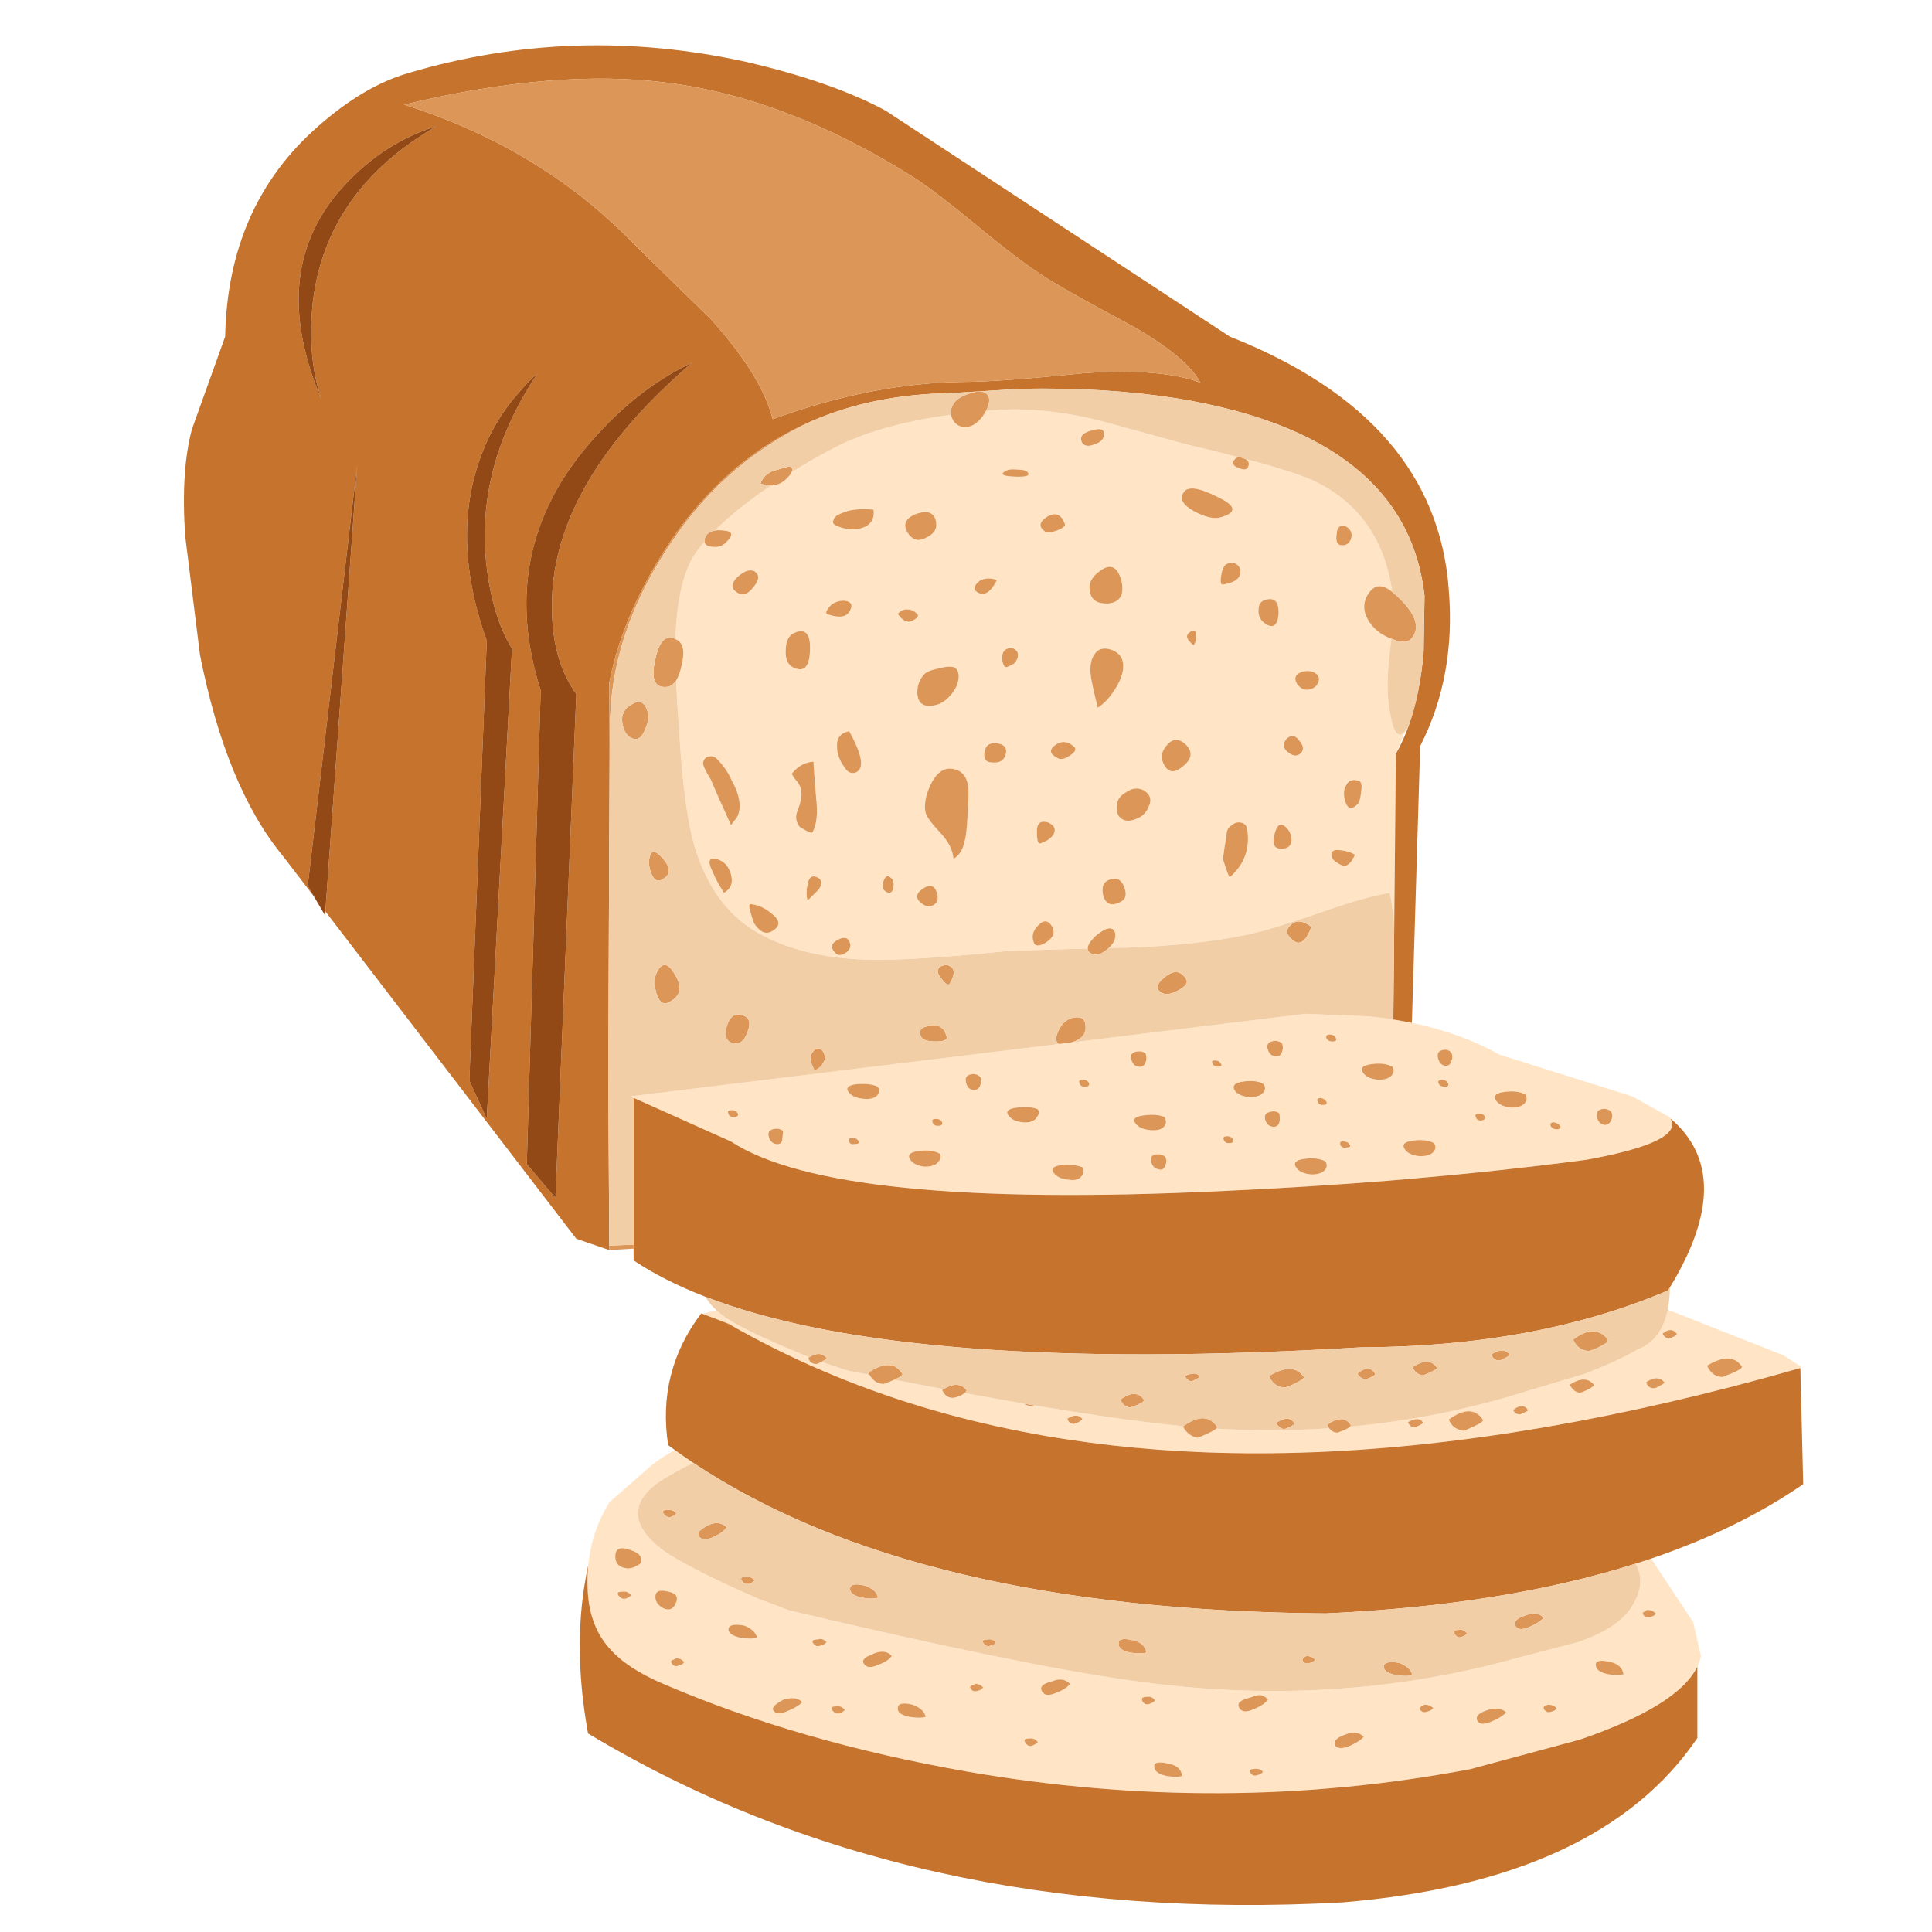 <?xml version="1.0" encoding="utf-8"?>
<!-- Generator: Adobe Illustrator 16.0.0, SVG Export Plug-In . SVG Version: 6.00 Build 0)  -->
<!DOCTYPE svg PUBLIC "-//W3C//DTD SVG 1.1//EN" "http://www.w3.org/Graphics/SVG/1.1/DTD/svg11.dtd">
<svg version="1.1" id="Layer_1" xmlns="http://www.w3.org/2000/svg" xmlns:xlink="http://www.w3.org/1999/xlink" x="0px" y="0px"
	 width="300px" height="300px" viewBox="0 0 300 300" enable-background="new 0 0 300 300" xml:space="preserve">
<g>
	<path fill-rule="evenodd" clip-rule="evenodd" fill="#FFE5C5" d="M119.73,75.394c0.558-0.016,1.091-0.163,1.603-0.441
		c0.449-0.271,0.898-0.678,1.347-1.22c0.108-0.154,0.194-0.293,0.255-0.417c1.882-1.177,3.821-2.296,5.819-3.357
		c4.808-2.648,11.119-4.502,18.931-5.563c0.022,0.139,0.059,0.282,0.104,0.429c0.355,0.898,0.983,1.394,1.881,1.487
		c1.084,0.085,2.074-0.5,2.975-1.754c0.169-0.264,0.32-0.511,0.452-0.743c0.912-0.078,1.842-0.147,2.787-0.209
		c4.498-0.178,9.356,0.364,14.574,1.626c2.967,0.805,7.554,2.063,13.764,3.774c3.05,0.712,5.778,1.382,8.187,2.01
		c-0.341,0-0.596,0.139-0.766,0.418c-0.355,0.542-0.132,0.948,0.674,1.22c0.813,0.356,1.308,0.309,1.486-0.14
		c0.24-0.557,0.09-0.975-0.453-1.254c5.605,1.479,9.356,2.71,11.254,3.693c6.611,3.392,10.472,9.043,11.578,16.956
		c-0.518-0.411-0.96-0.666-1.323-0.766c-0.991-0.356-1.846,0.093-2.567,1.347c-0.719,1.348-0.585,2.741,0.407,4.181
		c0.781,1.13,1.897,1.966,3.345,2.508c-0.031,0.287-0.066,0.577-0.104,0.872c-0.451,3.686-0.585,6.43-0.407,8.234
		c0.504,4.924,1.358,6.716,2.566,5.377c-0.411,1.115-0.859,2.246-1.348,3.392l-0.255,26.537c-0.218-2.37-0.449-4.019-0.697-4.948
		c-2.431,0.364-6.074,1.402-10.929,3.113c-5.219,1.796-8.95,2.919-11.195,3.368c-5.04,1.084-11.25,1.758-18.628,2.021
		c-0.991,0.022-1.955,0.046-2.893,0.069c0.837-0.79,1.169-1.576,0.999-2.358c-0.356-1.083-1.39-0.906-3.101,0.534
		c-0.782,0.79-1.17,1.425-1.161,1.905c-5.296,0.132-9.497,0.264-12.602,0.395c-8.818,0.898-15.477,1.348-19.976,1.348
		c-7.828,0-14.261-1.53-19.302-4.587c-4.32-2.703-7.378-7.065-9.174-13.089c-1.077-3.778-1.843-9.356-2.3-16.735
		c-0.255-3.6-0.441-6.584-0.557-8.954c0.348-0.534,0.627-1.286,0.836-2.253c0.534-2.153,0.31-3.5-0.674-4.042
		c-0.085-0.054-0.17-0.1-0.255-0.139c0.17-5.559,1.064-9.787,2.683-12.682c0.479-0.79,1.087-1.611,1.823-2.463
		c0.063,0.558,0.623,0.837,1.685,0.837c0.626,0,1.165-0.225,1.614-0.674c1.262-1.168,1.126-1.796-0.406-1.881
		c-0.488-0.063-0.917-0.059-1.29,0.011c1.665-1.665,3.759-3.426,6.283-5.284C118.085,76.52,118.902,75.951,119.73,75.394z
		 M109.185,118.399c-0.085,0.364,0.321,1.266,1.219,2.706c0.628,1.525,1.661,3.863,3.101,7.015l0.941-1.219
		c0.271-0.535,0.406-1.118,0.406-1.753c0-1.169-0.402-2.474-1.208-3.914c-0.542-1.254-1.308-2.376-2.299-3.368
		c-0.356-0.364-0.763-0.499-1.219-0.406C109.591,117.551,109.278,117.865,109.185,118.399z M142.249,79.807
		c-1.797,0.72-2.156,1.8-1.08,3.24c0.721,0.898,1.622,1.034,2.706,0.406c1.169-0.542,1.66-1.354,1.475-2.439
		C145.087,79.582,144.053,79.18,142.249,79.807z M131.32,93.302c-0.72-0.094-1.44,0.084-2.16,0.534
		c-0.991,0.991-1.127,1.533-0.407,1.625c1.711,0.542,2.791,0.318,3.239-0.674C132.442,93.975,132.219,93.48,131.32,93.302z
		 M141.041,94.649c-0.635-0.093-1.178,0.131-1.626,0.673c0.542,0.813,1.126,1.22,1.754,1.22c0.179,0,0.495-0.136,0.952-0.407
		c0.357-0.271,0.488-0.496,0.395-0.674C142.066,94.92,141.575,94.649,141.041,94.649z M130.379,81.828
		c1.255,0.449,2.424,0.496,3.508,0.139c1.347-0.449,1.932-1.394,1.753-2.833c-2.161-0.178-3.782,0-4.866,0.534
		c-0.805,0.271-1.254,0.631-1.347,1.08C129.157,81.197,129.474,81.557,130.379,81.828z M114.446,89.655
		c-0.983,0.991-0.937,1.801,0.139,2.428c0.813,0.449,1.622,0.136,2.427-0.94c0.898-1.077,0.945-1.886,0.14-2.428
		C116.432,88.35,115.53,88.664,114.446,89.655z M122.006,100.99c-0.093,1.533,0.449,2.478,1.625,2.833
		c1.348,0.449,2.063-0.495,2.149-2.833c0.093-2.424-0.623-3.368-2.149-2.833C122.548,98.52,122.006,99.465,122.006,100.99z
		 M123.899,121.512c0.356,0.534,0.535,1.025,0.535,1.475c0.093,0.72-0.132,1.757-0.674,3.112c-0.271,0.806-0.135,1.568,0.407,2.289
		c1.262,0.813,1.936,1.083,2.021,0.813c0.635-1.169,0.816-2.923,0.546-5.261c-0.271-3.151-0.406-5.041-0.406-5.667
		c-1.348,0.085-2.474,0.712-3.38,1.881C123.04,120.424,123.357,120.877,123.899,121.512z M145.629,103.824
		c-0.906,0.186-1.536,0.411-1.894,0.674c-0.626,0.542-1.033,1.262-1.22,2.16c-0.178,1.084-0.042,1.893,0.407,2.428
		c0.542,0.542,1.308,0.677,2.3,0.406c0.897-0.178,1.753-0.762,2.566-1.753c0.72-0.898,1.08-1.843,1.08-2.834
		c-0.093-0.898-0.453-1.347-1.08-1.347C147.332,103.464,146.612,103.553,145.629,103.824z M132.668,120.025
		c1.618-0.449,1.347-2.609-0.813-6.48c-1.347,0.271-1.975,1.08-1.882,2.427c0,1.084,0.402,2.165,1.209,3.241
		C131.545,119.839,132.04,120.11,132.668,120.025z M147.51,119.352c-1.254,0-2.287,0.898-3.101,2.694
		c-0.72,1.618-0.944,3.011-0.674,4.181c0.179,0.635,0.945,1.672,2.3,3.112c1.255,1.348,1.927,2.695,2.021,4.042
		c0.898-0.542,1.482-1.486,1.754-2.833c0.179-0.627,0.313-1.796,0.406-3.507c0.179-2.788,0.221-4.363,0.128-4.727
		C150.165,120.424,149.221,119.437,147.51,119.352z M157.37,74c1.796,0.094,2.559-0.085,2.288-0.534
		c-0.178-0.364-0.717-0.545-1.614-0.545c-0.813-0.085-1.397-0.039-1.754,0.139C155.206,73.602,155.566,73.915,157.37,74z
		 M171.399,67.658c0.178-0.991-0.453-1.261-1.894-0.813c-1.432,0.364-1.924,0.996-1.474,1.893c0.355,0.542,0.982,0.631,1.88,0.267
		C170.819,68.735,171.314,68.286,171.399,67.658z M170.727,88.714c-1.263,0.898-1.758,1.979-1.486,3.24
		c0.27,1.254,1.215,1.839,2.833,1.753c1.89-0.178,2.567-1.393,2.033-3.646C173.471,87.901,172.345,87.453,170.727,88.714z
		 M169.912,101.664c-0.626,0.906-0.762,2.257-0.406,4.053c0.187,0.991,0.504,2.385,0.952,4.181c0.992-0.627,1.937-1.661,2.835-3.101
		c0.897-1.533,1.258-2.837,1.079-3.914c-0.177-0.991-0.809-1.665-1.893-2.021C171.311,100.499,170.455,100.766,169.912,101.664z
		 M185.708,98.563c0-0.72-0.313-0.856-0.941-0.406c-0.541,0.363-0.588,0.813-0.139,1.347c0.541,0.635,0.813,0.817,0.813,0.546
		C185.712,99.6,185.801,99.105,185.708,98.563z M165.325,81.293c-0.534-1.44-1.432-1.801-2.693-1.081
		c-1.263,0.806-1.397,1.568-0.406,2.288c0.27,0.271,0.9,0.229,1.893-0.127C165.101,82.01,165.504,81.649,165.325,81.293z
		 M152.098,90.201c-0.983,0.805-1.025,1.432-0.128,1.881c0.991,0.449,1.936-0.225,2.834-2.021
		C153.812,89.706,152.91,89.751,152.098,90.201z M157.638,100.862c-0.364-0.271-0.771-0.317-1.22-0.139
		c-0.627,0.271-0.895,0.855-0.802,1.753c0.179,0.898,0.445,1.259,0.802,1.08c0.271-0.093,0.631-0.271,1.08-0.534
		c0.364-0.457,0.546-0.817,0.546-1.08C158.128,101.493,157.994,101.133,157.638,100.862z M156.15,117.191
		c0.271-0.991-0.136-1.575-1.22-1.754c-1.169-0.186-1.842,0.217-2.021,1.208c-0.271,1.169,0.136,1.753,1.221,1.753
		C155.206,118.493,155.88,118.089,156.15,117.191z M163.839,115.705c-0.982,0.72-0.848,1.394,0.406,2.021
		c0.449,0.271,1.08,0.136,1.894-0.406c0.813-0.535,1.038-0.983,0.673-1.348C165.821,115.074,164.831,114.985,163.839,115.705z
		 M184.222,115.705c-1.17-1.168-2.25-1.08-3.24,0.267c-0.721,0.898-0.763,1.89-0.129,2.973c0.628,0.992,1.479,1.08,2.555,0.268
		C185.034,118.043,185.306,116.874,184.222,115.705z M174.906,122.987c-0.99,0.542-1.486,1.262-1.486,2.16
		c-0.085,0.991,0.188,1.668,0.813,2.033c0.541,0.356,1.262,0.356,2.159,0c0.991-0.364,1.665-1.042,2.021-2.033
		c0.458-0.983,0.19-1.792-0.8-2.427C176.707,122.271,175.806,122.359,174.906,122.987z M209.725,83.849
		c0.271-0.712,0.183-1.297-0.267-1.754c-0.45-0.449-0.898-0.581-1.348-0.395c-0.363,0.264-0.545,0.667-0.545,1.208
		c-0.179,1.084,0.05,1.668,0.685,1.753C208.877,84.754,209.369,84.483,209.725,83.849z M192.049,87.634
		c-0.449-0.271-0.898-0.317-1.347-0.14c-0.542,0.093-0.902,0.725-1.08,1.893c-0.179,1.077-0.043,1.525,0.406,1.347
		c1.618-0.271,2.474-0.855,2.566-1.753C192.681,88.439,192.498,87.991,192.049,87.634z M198.529,95.462
		c0.085-1.711-0.41-2.52-1.485-2.427c-1.077,0.084-1.615,0.624-1.615,1.615c-0.094,0.99,0.309,1.757,1.207,2.299
		C197.721,97.576,198.352,97.08,198.529,95.462z M203.384,107.064c0.542-0.178,0.902-0.402,1.08-0.673
		c0.542-0.805,0.453-1.437-0.268-1.893c-0.626-0.356-1.347-0.398-2.159-0.128c-0.899,0.356-1.123,0.941-0.674,1.754
		C201.905,106.929,202.578,107.243,203.384,107.064z M202.037,116.912c0.449-0.534,0.359-1.161-0.268-1.881
		c-0.635-0.898-1.313-0.987-2.032-0.267c-0.627,0.805-0.492,1.521,0.406,2.148C200.864,117.455,201.494,117.455,202.037,116.912z
		 M209.052,121.906c-0.356,0.542-0.446,1.262-0.268,2.161c0.356,1.533,1.03,1.804,2.021,0.813c0.271-0.271,0.453-0.902,0.546-1.893
		c0.179-1.076,0.043-1.661-0.406-1.754C210.047,120.962,209.415,121.186,209.052,121.906z M183.814,76.427
		c-0.72,0.991-0.178,1.982,1.627,2.973c1.702,0.898,3.051,1.211,4.041,0.94c2.609-0.72,2.52-1.753-0.268-3.101
		C186.25,75.715,184.449,75.444,183.814,76.427z M225.38,163.484c-0.355-0.458-0.852-0.594-1.486-0.407
		c-0.627,0.179-0.806,0.67-0.534,1.475c0.178,0.542,0.539,0.86,1.081,0.953c0.542,0,0.855-0.271,0.939-0.813
		C225.566,164.335,225.566,163.933,225.38,163.484z M232.407,171.032c0.448,0.542,1.212,0.86,2.287,0.953
		c1.085,0,1.804-0.271,2.16-0.813c0.271-0.363,0.271-0.771,0-1.22c-0.813-0.448-1.893-0.584-3.24-0.405
		C232.175,169.732,231.771,170.228,232.407,171.032z M253.474,170.243l5.796,3.24c0.047,0.062,0.085,0.124,0.115,0.186
		c1.472,2.439-2.883,4.579-13.064,6.423c-8.981,1.185-18.254,2.183-27.814,2.996c-0.798,0.069-1.597,0.14-2.394,0.209
		c-8.641,0.697-17.509,1.25-26.607,1.661c-39.959,1.881-65.288-0.686-75.988-7.7l-15.667-7.015l104.871-12.822l9.989,0.407
		c1.239,0.131,2.454,0.29,3.646,0.476c0.976,0.155,1.936,0.33,2.881,0.523c5.093,1.053,9.623,2.698,13.587,4.935L253.474,170.243z
		 M250.21,173.866c0.187-0.355,0.187-0.759,0-1.208c-0.449-0.449-0.987-0.584-1.613-0.406c-0.627,0.179-0.806,0.674-0.534,1.486
		c0.177,0.534,0.534,0.849,1.067,0.94C249.672,174.679,250.032,174.408,250.21,173.866z M242.255,174.818
		c-0.178-0.271-0.491-0.452-0.94-0.546c-0.457,0-0.639,0.183-0.546,0.546c0.178,0.357,0.491,0.534,0.94,0.534
		C242.251,175.353,242.433,175.176,242.255,174.818z M230.642,173.46c-0.179-0.356-0.492-0.534-0.94-0.534
		c-0.542,0-0.72,0.178-0.535,0.534c0.086,0.364,0.353,0.546,0.802,0.546C230.51,173.913,230.734,173.73,230.642,173.46z
		 M243.741,215.025c0.45,0.813,0.987,1.22,1.615,1.22c0.178,0,0.627-0.178,1.347-0.534c0.636-0.364,0.905-0.593,0.813-0.686
		C246.617,213.949,245.36,213.949,243.741,215.025z M260.338,207.07c-0.542-0.721-1.262-0.721-2.16,0
		c0.093,0.355,0.406,0.628,0.941,0.813C260.109,207.52,260.516,207.248,260.338,207.07z M255.61,214.631
		c0.187,0.627,0.592,0.94,1.22,0.94c0.179,0,0.491-0.136,0.94-0.406c0.543-0.271,0.768-0.449,0.675-0.534
		C257.725,213.817,256.78,213.817,255.61,214.631z M258.968,203.366l17.988,7.096l2.695,1.753c-0.031,0.04-0.065,0.073-0.104,0.105
		c-0.039,0.054-0.086,0.104-0.139,0.15c-27.107,7.766-52.154,12.105-75.142,13.019c-5.791,0.226-11.447,0.236-16.968,0.036
		c-9.941-0.372-19.461-1.445-28.559-3.218c-5.357-1.046-10.571-2.334-15.644-3.867c-10.6-3.206-20.557-7.479-29.871-12.821
		c-0.201-0.117-1.603-0.659-4.204-1.627c0.705-0.178,1.452-0.352,2.242-0.522c0.387,0.35,0.825,0.701,1.313,1.057
		c2.198,1.51,6.562,3.585,13.088,6.226c-0.054,0.031-0.104,0.062-0.151,0.093c0.179,0.636,0.584,0.952,1.22,0.952
		c0.163,0,0.437-0.108,0.824-0.325c2.439,0.829,3.809,1.282,4.111,1.358c1.131,0.225,2.245,0.445,3.345,0.663
		c0.534,0.937,1.281,1.404,2.241,1.404c0.643-0.239,1.177-0.457,1.604-0.65c2.64,0.512,5.19,1,7.653,1.464
		c-0.07,0.039-0.14,0.082-0.209,0.128c0.355,0.813,0.895,1.219,1.613,1.219c0.271,0,0.721-0.135,1.348-0.406
		c0.217-0.124,0.392-0.236,0.523-0.337c3.22,0.589,6.278,1.134,9.174,1.638c0.364,0.225,0.778,0.376,1.243,0.453
		c0.147-0.062,0.286-0.12,0.418-0.175c8.246,1.395,15.052,2.378,20.417,2.95c0.906,0.101,1.813,0.193,2.718,0.279
		c-0.023,0.015-0.047,0.031-0.069,0.046c0.116,0.217,0.248,0.419,0.395,0.604c0.487,0.628,1.118,1.011,1.893,1.151
		c0.588-0.233,1.092-0.446,1.51-0.64c0.688-0.317,1.146-0.577,1.37-0.778c5.939,0.341,11.789,0.321,17.549-0.058
		c0.333,0.448,0.767,0.673,1.301,0.673c1.061-0.378,1.711-0.689,1.951-0.929c9.484-0.867,18.726-2.732,27.722-5.599
		c1.587-0.472,4.456-1.328,8.606-2.566c3.576-1.394,6.364-2.674,8.361-3.844C256.776,208.6,258.316,206.548,258.968,203.366z
		 M270.465,212.191c-1.084-1.617-2.884-1.66-5.4-0.127c0.534,1.169,1.343,1.753,2.427,1.753
		C269.651,213.005,270.643,212.463,270.465,212.191z M208.25,132.034c-1.177-0.178-1.672,0.136-1.486,0.941
		c0.085,0.364,0.352,0.681,0.802,0.952c0.541,0.356,0.947,0.535,1.219,0.535c0.627-0.085,1.166-0.67,1.614-1.754
		C209.771,132.351,209.055,132.126,208.25,132.034z M200.551,130.28c-0.086-0.813-0.399-1.444-0.941-1.893
		c-0.813-0.721-1.397-0.271-1.754,1.347c-0.363,1.533,0.132,2.21,1.487,2.032C200.147,131.674,200.551,131.178,200.551,130.28z
		 M193.675,128.793c-0.093-0.627-0.453-0.987-1.08-1.08c-0.542-0.093-1.084,0.131-1.626,0.674c-0.355,0.271-0.534,0.766-0.534,1.486
		l-0.278,1.614c-0.178,1.177-0.268,1.808-0.268,1.893c0.627,1.982,0.986,2.926,1.08,2.834
		C193.222,134.24,194.123,131.767,193.675,128.793z M193.129,167.932c-1.439,0.179-1.889,0.674-1.347,1.486
		c0.448,0.542,1.211,0.856,2.287,0.941c1.084,0,1.805-0.271,2.16-0.813c0.271-0.356,0.271-0.759,0-1.209
		C195.51,167.889,194.477,167.753,193.129,167.932z M189.622,165.237c-0.179-0.363-0.45-0.546-0.813-0.546
		c-0.542-0.093-0.72,0.043-0.534,0.406c0.085,0.357,0.352,0.534,0.802,0.534C189.618,165.632,189.8,165.501,189.622,165.237z
		 M197.449,161.719c-0.628,0.185-0.809,0.639-0.546,1.358c0.187,0.534,0.546,0.849,1.08,0.94c0.542,0.093,0.902-0.131,1.08-0.673
		c0.187-0.449,0.187-0.899,0-1.348C198.614,161.634,198.077,161.54,197.449,161.719z M204.604,171.032
		c0.085,0.364,0.353,0.546,0.801,0.546c0.543,0,0.725-0.182,0.546-0.546c-0.177-0.271-0.449-0.449-0.813-0.534
		C204.604,170.498,204.426,170.677,204.604,171.032z M211.757,166.712c0.45,0.542,1.212,0.86,2.289,0.953
		c1.084,0,1.804-0.271,2.16-0.813c0.27-0.355,0.27-0.762,0-1.22c-0.805-0.448-1.885-0.581-3.24-0.395
		C211.525,165.416,211.122,165.907,211.757,166.712z M207.437,161.185c-0.177-0.364-0.495-0.546-0.952-0.546
		c-0.449,0-0.627,0.182-0.534,0.546c0.179,0.355,0.491,0.534,0.94,0.534C207.433,161.719,207.615,161.54,207.437,161.185z
		 M224.3,168.745c0.543,0,0.725-0.183,0.546-0.546c-0.178-0.356-0.495-0.534-0.952-0.534c-0.449,0-0.627,0.178-0.534,0.534
		C223.537,168.563,223.852,168.745,224.3,168.745z M174.641,137.969c-0.357-1.17-0.988-1.665-1.894-1.487
		c-1.255,0.186-1.746,0.999-1.476,2.439c0.356,1.44,1.208,1.843,2.555,1.208C174.732,139.772,175.004,139.052,174.641,137.969z
		 M163.572,129.606c0.448-0.813,0.178-1.443-0.813-1.893c-1.17-0.356-1.755,0.093-1.755,1.347c0,1.44,0.183,2.071,0.546,1.893
		C162.449,130.682,163.122,130.234,163.572,129.606z M163.305,143.775c-0.627-0.991-1.395-0.944-2.3,0.14
		c-0.627,0.72-0.805,1.482-0.534,2.288c0.179,0.72,0.764,0.809,1.755,0.267C163.572,145.664,163.932,144.766,163.305,143.775z
		 M150.623,166.852c-0.635,0.179-0.817,0.674-0.547,1.486c0.179,0.542,0.538,0.856,1.08,0.941c0.542,0,0.903-0.271,1.08-0.813
		c0.179-0.355,0.179-0.758,0-1.208C151.788,166.809,151.25,166.674,150.623,166.852z M169.112,168.199
		c-0.188-0.356-0.504-0.534-0.952-0.534c-0.534,0-0.713,0.178-0.534,0.534c0.084,0.363,0.352,0.546,0.8,0.546
		C168.969,168.745,169.197,168.563,169.112,168.199z M175.721,164.691c0.177,0.542,0.538,0.856,1.08,0.94
		c0.542,0.093,0.9-0.131,1.08-0.673c0.177-0.449,0.177-0.898,0-1.348c-0.364-0.355-0.907-0.445-1.627-0.267
		C175.628,163.522,175.449,163.971,175.721,164.691z M179.9,181.566c0.543,0.178,0.902-0.046,1.081-0.674
		c0.177-0.363,0.177-0.771,0-1.22c-0.357-0.363-0.894-0.499-1.615-0.406c-0.634,0.179-0.816,0.628-0.545,1.347
		C179.008,181.156,179.366,181.474,179.9,181.566z M180.853,174.818c0.264-0.363,0.264-0.816,0-1.358
		c-0.812-0.356-1.893-0.445-3.239-0.268c-1.44,0.179-1.847,0.628-1.221,1.349c0.449,0.542,1.217,0.858,2.301,0.951
		C179.769,175.577,180.489,175.353,180.853,174.818z M163.712,182.239c0.448,0.535,1.169,0.849,2.159,0.941
		c1.077,0.178,1.797-0.046,2.161-0.674c0.262-0.355,0.306-0.763,0.128-1.219c-0.807-0.356-1.887-0.488-3.241-0.396
		C163.479,181.071,163.076,181.521,163.712,182.239z M161.005,173.46c0.364-0.448,0.41-0.852,0.141-1.208
		c-0.814-0.363-1.895-0.452-3.241-0.267c-1.441,0.178-1.843,0.626-1.208,1.347c0.449,0.542,1.166,0.855,2.148,0.94
		C159.929,174.366,160.649,174.096,161.005,173.46z M222.686,178.732c0.271-0.363,0.271-0.771,0-1.22
		c-0.813-0.449-1.893-0.584-3.239-0.406c-1.439,0.179-1.847,0.675-1.22,1.486c0.456,0.542,1.223,0.856,2.3,0.941
		C221.602,179.534,222.323,179.267,222.686,178.732z M205.811,180.347c-0.805-0.448-1.885-0.584-3.24-0.406
		c-1.433,0.178-1.835,0.673-1.207,1.486c0.449,0.542,1.211,0.855,2.287,0.941c1.084,0,1.805-0.268,2.16-0.802
		C206.082,181.202,206.082,180.796,205.811,180.347z M209.597,177.781c-0.186-0.357-0.503-0.535-0.952-0.535
		c-0.448-0.093-0.627,0.085-0.534,0.535c0.179,0.363,0.492,0.499,0.941,0.405C209.593,178.187,209.775,178.051,209.597,177.781z
		 M197.183,172.658c-0.72,0.179-0.945,0.628-0.674,1.348c0.179,0.542,0.535,0.855,1.068,0.94c0.542,0.094,0.902-0.132,1.08-0.674
		c0.093-0.355,0.093-0.805,0-1.347C198.301,172.562,197.809,172.474,197.183,172.658z M191.515,176.979
		c-0.187-0.363-0.503-0.546-0.952-0.546c-0.534,0-0.712,0.183-0.534,0.546c0.085,0.357,0.353,0.534,0.801,0.534
		C191.371,177.513,191.6,177.336,191.515,176.979z M218.633,220.832c0.186,0.542,0.545,0.814,1.08,0.814
		c0.898-0.365,1.304-0.636,1.22-0.814C220.482,220.206,219.717,220.206,218.633,220.832z M165.731,220.298
		c0.179,0.534,0.492,0.802,0.941,0.802c0.186,0,0.457-0.089,0.813-0.268c0.45-0.27,0.631-0.448,0.547-0.534
		C167.489,219.663,166.723,219.663,165.731,220.298z M151.83,262.538c0.449-0.094,0.721-0.275,0.814-0.547
		c-0.365-0.356-0.771-0.533-1.221-0.533c-0.086,0.092-0.264,0.181-0.534,0.267c-0.271,0.093-0.317,0.275-0.14,0.546
		C151.021,262.626,151.382,262.716,151.83,262.538z M166.139,261.458c-0.72-0.721-1.618-0.856-2.694-0.407
		c-1.534,0.364-2.075,0.902-1.627,1.614c0.365,0.635,1.132,0.682,2.301,0.14C165.101,262.448,165.774,262,166.139,261.458z
		 M178.147,263.479c-0.805,0-1.03,0.271-0.675,0.813c0.272,0.355,0.632,0.445,1.081,0.268s0.72-0.356,0.813-0.534
		C179.003,263.575,178.597,263.394,178.147,263.479z M179.228,274.279c0,0.72,0.631,1.215,1.894,1.486
		c1.075,0.179,1.885,0.179,2.427,0c-0.094-0.991-0.768-1.622-2.021-1.894C179.994,273.509,179.228,273.645,179.228,274.279z
		 M159.797,269.959c-0.719,0-0.901,0.225-0.546,0.673c0.271,0.45,0.632,0.585,1.08,0.408c0.449-0.179,0.721-0.361,0.814-0.547
		C160.789,270.044,160.339,269.866,159.797,269.959z M222.547,265.231c-0.356-0.355-0.805-0.533-1.347-0.533
		c-0.628,0.271-0.853,0.542-0.674,0.813c0.27,0.356,0.631,0.445,1.08,0.268C222.055,265.686,222.368,265.503,222.547,265.231z
		 M207.844,269.819c-0.542,0.364-0.725,0.77-0.546,1.221c0.449,0.541,1.258,0.541,2.427,0c0.991-0.451,1.669-0.9,2.032-1.349
		c-0.719-0.72-1.621-0.855-2.705-0.406C208.517,269.464,208.114,269.641,207.844,269.819z M192.455,265.231
		c0.356,0.636,1.119,0.682,2.288,0.14c1.084-0.449,1.804-0.944,2.16-1.486c-0.449-0.449-0.897-0.674-1.347-0.674
		c-0.271,0-0.767,0.136-1.487,0.407C192.544,263.975,192.006,264.512,192.455,265.231z M194.209,275.359
		c0.271,0.355,0.631,0.445,1.08,0.268c0.448-0.094,0.721-0.271,0.813-0.535c-0.365-0.364-0.817-0.499-1.359-0.406
		C194.116,274.686,193.938,274.909,194.209,275.359z M264.124,257.16c-0.116,0.542-0.302,1.084-0.558,1.626
		c-1.959,4.05-8.025,7.824-18.198,11.324l-17.002,4.587c-25.56,4.862-51.604,4.997-78.14,0.406
		c-17.459-3.059-33.207-7.603-47.244-13.634c-3.778-1.611-6.566-3.454-8.362-5.528c-2.16-2.424-3.287-5.574-3.379-9.453
		c-0.039-1.178-0.003-2.327,0.104-3.451c0.341-3.514,1.433-6.77,3.275-9.767l6.608-5.795c1.076-0.828,2.261-1.603,3.554-2.322
		c0.952,0.688,1.924,1.362,2.915,2.021c-0.496,0.217-0.987,0.44-1.475,0.674c-2.16,1.169-3.6,2.024-4.32,2.565
		c-4.049,3.152-3.782,6.527,0.802,10.129c2.431,1.795,7.425,4.358,14.981,7.688c3.058,1.169,4.77,1.8,5.133,1.894
		c23.568,5.574,41.066,9.17,52.493,10.788c21.053,3.066,41.207,1.897,60.462-3.507c1.711-0.449,4.815-1.259,9.314-2.427
		c3.871-1.348,6.522-3.013,7.955-4.995c1.844-2.624,2.153-5.016,0.929-7.177c0.814-0.255,1.619-0.519,2.416-0.789l6.527,9.871
		L264.124,257.16z M234.962,218.939c0.186,0.457,0.546,0.686,1.08,0.686c0.905-0.364,1.313-0.593,1.219-0.686
		C236.72,218.134,235.952,218.134,234.962,218.939z M224.975,220.426c0.363,0.991,1.131,1.576,2.298,1.755
		c2.246-0.899,3.237-1.483,2.974-1.755C229.077,218.723,227.319,218.723,224.975,220.426z M255.344,250.25
		c-0.271,0.093-0.318,0.275-0.14,0.546c0.271,0.356,0.632,0.446,1.08,0.268c0.449-0.086,0.721-0.263,0.813-0.534
		c-0.356-0.364-0.806-0.547-1.348-0.547C255.572,250.076,255.438,250.165,255.344,250.25z M247.783,258.484
		c0,0.721,0.631,1.216,1.894,1.486c1.075,0.178,1.885,0.178,2.427,0c-0.178-0.99-0.851-1.622-2.021-1.893
		C248.551,257.722,247.783,257.856,247.783,258.484z M240.362,264.698c-0.271,0.085-0.449,0.173-0.534,0.267
		c-0.187,0.094-0.187,0.275,0,0.546c0.271,0.356,0.631,0.445,1.08,0.268c0.449-0.093,0.716-0.275,0.801-0.547
		C241.353,264.876,240.904,264.698,240.362,264.698z M231.722,267.265c0.905-0.364,1.626-0.817,2.16-1.359
		c-0.628-0.627-1.571-0.759-2.834-0.395c-0.534,0.179-0.937,0.356-1.207,0.534c-0.542,0.356-0.679,0.762-0.407,1.22
		C229.79,267.799,230.552,267.799,231.722,267.265z M137.662,138.514c0.626,0.271,0.987,0,1.08-0.813
		c0.092-0.72-0.086-1.215-0.534-1.486c-0.458-0.356-0.817-0.085-1.08,0.813C136.941,137.748,137.12,138.243,137.662,138.514z
		 M131.993,146.47c-0.27-0.898-0.901-1.076-1.892-0.535c-1.076,0.542-1.212,1.216-0.406,2.021c0.364,0.449,0.906,0.449,1.625,0
		C131.947,147.507,132.172,147.012,131.993,146.47z M144.955,140.535c0.628-0.356,0.806-0.987,0.534-1.893
		c-0.356-1.168-1.076-1.393-2.16-0.673c-1.076,0.72-1.212,1.44-0.406,2.16C143.643,140.764,144.32,140.899,144.955,140.535z
		 M116.606,140.396c-0.356-0.085-0.356,0.41,0,1.486c0.271,0.992,0.496,1.576,0.673,1.754c0.906,1.262,1.85,1.533,2.834,0.813
		c1.083-0.721,0.995-1.576-0.268-2.567C118.77,140.984,117.69,140.489,116.606,140.396z M125.385,139.861
		c0.264-0.271,0.849-0.855,1.754-1.753c0.627-0.898,0.534-1.529-0.279-1.893c-0.805-0.356-1.297,0.05-1.476,1.219
		C125.2,138.239,125.2,139.049,125.385,139.861z M113.505,135.808c-0.356-1.347-1.123-2.156-2.299-2.427
		c-1.169-0.271-1.347,0.402-0.534,2.021c0.356,0.906,0.94,1.986,1.753,3.24C113.501,138.015,113.861,137.07,113.505,135.808z
		 M133.074,168.338c-1.439,0.179-1.846,0.628-1.22,1.348c0.448,0.542,1.216,0.855,2.3,0.94c1.076,0.094,1.797-0.132,2.16-0.674
		c0.271-0.355,0.271-0.758,0-1.207C135.594,168.381,134.515,168.245,133.074,168.338z M145.629,174.818
		c0.534,0,0.759-0.181,0.674-0.546c-0.179-0.355-0.496-0.534-0.953-0.534c-0.534,0-0.712,0.179-0.534,0.534
		C144.908,174.638,145.18,174.818,145.629,174.818z M143.596,181.159c1.085,0,1.805-0.271,2.16-0.813
		c0.364-0.448,0.411-0.855,0.14-1.219c-0.813-0.449-1.893-0.581-3.24-0.396c-1.439,0.179-1.846,0.67-1.22,1.475
		C141.894,180.749,142.612,181.067,143.596,181.159z M133.342,177.246c-0.179-0.364-0.492-0.546-0.941-0.546
		c-0.449-0.085-0.631,0.097-0.546,0.546c0.093,0.356,0.364,0.492,0.813,0.406C133.21,177.652,133.435,177.517,133.342,177.246z
		 M121.6,175.62c-0.449-0.356-0.987-0.444-1.614-0.268c-0.635,0.179-0.816,0.628-0.546,1.348c0.186,0.542,0.546,0.859,1.08,0.952
		c0.542,0.086,0.859-0.14,0.953-0.674L121.6,175.62z M114.585,172.926c-0.178-0.364-0.492-0.545-0.941-0.545
		c-0.542,0-0.723,0.181-0.545,0.545c0.093,0.355,0.364,0.534,0.813,0.534C114.453,173.46,114.678,173.281,114.585,172.926z
		 M113.099,252.955c0,0.629,0.631,1.077,1.893,1.349c1.076,0.178,1.932,0.178,2.567,0c-0.186-0.814-0.864-1.445-2.033-1.894
		C114,252.14,113.191,252.322,113.099,252.955z M128.348,254.978c-0.449-0.45-0.898-0.585-1.348-0.407
		c-0.813,0-1.037,0.226-0.673,0.674c0.271,0.363,0.63,0.457,1.079,0.279C127.855,255.43,128.169,255.248,128.348,254.978z
		 M138.475,257.138c-0.635-0.721-1.537-0.855-2.706-0.407c-0.179,0.093-0.581,0.275-1.208,0.546
		c-0.542,0.356-0.677,0.717-0.406,1.079c0.356,0.628,1.118,0.671,2.288,0.129C137.434,258.128,138.111,257.679,138.475,257.138z
		 M104.736,249.31c0.72-1.17,0.403-1.889-0.952-2.16c-1.347-0.355-2.021-0.086-2.021,0.813c0,0.721,0.407,1.305,1.22,1.754
		C103.789,250.072,104.373,249.937,104.736,249.31z M99.464,242.702c0.363-0.907-0.175-1.584-1.615-2.033
		c-1.44-0.534-2.207-0.263-2.3,0.813c-0.084,1.17,0.458,1.843,1.626,2.021c0.271,0.094,0.678,0.051,1.22-0.128
		C99.023,243.104,99.379,242.879,99.464,242.702z M96.096,247.823c0.271,0.363,0.631,0.499,1.08,0.406
		c0.449-0.178,0.721-0.356,0.813-0.534c-0.364-0.449-0.817-0.632-1.359-0.546C95.911,247.149,95.732,247.374,96.096,247.823z
		 M104.865,257.544c-0.085,0.093-0.264,0.182-0.534,0.267c-0.178,0.093-0.178,0.275,0,0.545c0.271,0.357,0.63,0.446,1.08,0.269
		c0.449-0.093,0.72-0.275,0.813-0.546C105.859,257.629,105.407,257.45,104.865,257.544z M143.735,266.579
		c-0.178-0.806-0.852-1.433-2.021-1.881c-1.533-0.364-2.3-0.187-2.3,0.533c-0.093,0.636,0.492,1.084,1.754,1.348
		C142.338,266.766,143.193,266.766,143.735,266.579z M121.739,263.885c-1.44,0.721-1.982,1.306-1.625,1.754
		c0.363,0.542,1.13,0.542,2.299,0c1.076-0.448,1.796-0.899,2.16-1.348C123.946,263.664,123.001,263.528,121.739,263.885z
		 M129.3,265.639c0.263,0.363,0.623,0.499,1.079,0.406c0.449-0.178,0.717-0.355,0.802-0.534c-0.356-0.457-0.807-0.64-1.348-0.546
		C129.114,264.965,128.936,265.19,129.3,265.639z"/>
	<path fill-rule="evenodd" clip-rule="evenodd" fill="#C5732D" d="M115.932,9.625c8.912,2.075,16.108,4.595,21.59,7.561
		l53.446,35.085c21.415,8.462,32.751,21.598,34.006,39.406c0.719,8.911-0.764,16.967-4.448,24.168l-1.289,42.983
		c-0.945-0.193-1.905-0.368-2.881-0.523l0.395-41.251c0.736-1.293,1.382-2.703,1.939-4.228c1.216-3.345,2.005-7.244,2.37-11.695
		l0.14-8.641c-1.89-16.553-14.712-26.766-38.466-30.637c-7.464-1.169-15.558-1.661-24.284-1.475l-10.94,0.673
		c-7.89,0.116-15.032,1.557-21.427,4.32c-8.61,3.717-15.86,9.833-21.752,18.35c-5.041,7.464-8.281,14.885-9.721,22.263l0.046,11.649
		l-0.209,49.649l0.163,26.827l-5.123-1.754l-38.964-50.833l4.948-69.404l-7.688,65.443l0.987,1.672l-4.901-6.388
		c-5.845-7.107-10.119-17.501-12.821-31.183l-2.299-18.489c-0.45-6.836-0.089-12.368,1.08-16.596l5.133-14.308
		c0.271-13.581,5.083-24.466,14.436-32.658c4.684-4.135,9.318-6.879,13.902-8.235C80.487,6.253,98.031,5.668,115.932,9.625z
		 M103.784,12.865c-11.691-1.525-25.364-0.398-41.02,3.38C76.082,20.472,87.37,27.084,96.63,36.081
		c2.702,2.695,7.247,7.147,13.634,13.356c5.312,5.854,8.552,11.072,9.721,15.655c10.344-3.778,20.285-5.71,29.824-5.795
		c3.507,0,9.713-0.453,18.616-1.358c8.014-0.535,13.999-0.039,17.956,1.486c-1.263-2.516-4.682-5.396-10.255-8.641
		c-6.211-3.321-10.349-5.613-12.415-6.875c-2.788-1.618-6.477-4.316-11.067-8.094c-4.863-4.049-8.507-6.841-10.93-8.374
		C128.847,19.342,116.203,14.483,103.784,12.865z M53.589,28.66c-8.191,8.726-9.407,19.883-3.646,33.471
		c-1.533-4.498-1.982-9.628-1.347-15.388c1.44-11.521,7.828-20.564,19.163-27.129C62.447,21.231,57.724,24.247,53.589,28.66z
		 M75.714,68.333c-4.228,9.175-4.271,19.565-0.127,31.171l-2.707,68.289l2.707,5.946l3.914-73.015
		c-1.982-3.236-3.287-7.421-3.914-12.555c-1.262-10.344,1.347-20.375,7.827-30.091c-0.72,0.542-1.575,1.397-2.566,2.567
		C78.78,62.889,77.069,65.452,75.714,68.333z M91.509,68.89c-9.624,11.156-12.141,23.931-7.549,38.325l-2.16,73.55l4.448,5.262
		l3.24-78.265c-2.693-3.693-3.952-8.598-3.774-14.715c0.356-12.326,7.599-24.563,21.729-36.711
		C101.682,59.03,96.371,63.215,91.509,68.89z M279.408,212.471c0.053-0.016,0.104-0.031,0.15-0.047L280,230.46
		c-6.744,4.646-14.615,8.497-23.611,11.557c-0.797,0.271-1.602,0.534-2.416,0.789c-13.58,4.305-29.618,6.88-48.115,7.724
		c-42.537-0.325-75.257-8.11-98.159-23.355c-0.991-0.658-1.963-1.332-2.915-2.021c-0.349-0.248-0.693-0.5-1.034-0.756
		c-1.162-7.571,0.549-14.389,5.133-20.451c0.047,0.008,0.093,0.023,0.14,0.046c2.602,0.968,4.003,1.51,4.204,1.627
		c9.314,5.342,19.271,9.615,29.871,12.821c5.072,1.533,10.286,2.821,15.644,3.867c9.098,1.772,18.617,2.846,28.559,3.218
		c5.521,0.2,11.177,0.189,16.968-0.036C227.254,224.576,252.301,220.236,279.408,212.471z M246.32,180.092
		c10.182-1.844,14.536-3.983,13.064-6.423c6.977,5.932,6.95,14.672-0.08,26.224c-0.101,0.162-0.202,0.325-0.303,0.488
		c-13.619,5.821-29.545,8.769-47.779,8.838c-47.02,2.803-80.916,0.183-101.689-7.862c-4.273-1.649-7.99-3.531-11.149-5.645v-25.236
		l15.132,6.782c10.701,7.015,36.029,9.581,75.988,7.7c9.099-0.411,17.967-0.964,26.607-1.661c0.797-0.069,1.596-0.14,2.394-0.209
		C228.066,182.274,237.339,181.276,246.32,180.092z M245.368,270.11c10.173-3.5,16.239-7.274,18.198-11.324v11.091
		c-10.034,14.789-28.368,23.293-55.003,25.517c-44.953,2.492-84.037-6.249-117.252-26.225c-1.719-9.485-1.708-18.195,0.034-26.132
		c-0.108,1.124-0.143,2.273-0.104,3.451c0.093,3.879,1.22,7.029,3.379,9.453c1.796,2.074,4.584,3.917,8.362,5.528
		c14.037,6.031,29.785,10.575,47.244,13.634c26.535,4.591,52.58,4.456,78.14-0.406L245.368,270.11z"/>
	<path fill-rule="evenodd" clip-rule="evenodd" fill="#DB9658" d="M103.784,12.865c12.419,1.619,25.063,6.477,37.931,14.576
		c2.423,1.533,6.066,4.324,10.93,8.374c4.591,3.778,8.279,6.477,11.067,8.094c2.066,1.263,6.204,3.554,12.415,6.875
		c2.749,1.595,4.97,3.105,6.666,4.53c1.749,1.463,2.946,2.833,3.589,4.111c-3.957-1.525-9.942-2.021-17.956-1.486
		c-8.903,0.906-15.109,1.358-18.616,1.358c-8.966,0.077-18.287,1.789-27.966,5.133c-0.62,0.217-1.239,0.437-1.858,0.662
		c-1.169-4.583-4.409-9.802-9.721-15.655c-6.387-6.209-10.932-10.661-13.634-13.356c-9.26-8.997-20.549-15.608-33.866-19.836
		C78.42,12.466,92.093,11.34,103.784,12.865z M121.844,67.589c-6.906,4.003-12.655,9.38-17.246,16.132
		c-6.21,8.997-9.493,18.172-9.849,27.524l-0.093,6.388l-0.046-11.649c1.44-7.378,4.68-14.799,9.721-22.263
		c4.893-7.084,10.731-12.508,17.513-16.271c1.378-0.767,2.791-1.459,4.239-2.079C124.627,66.052,123.214,66.791,121.844,67.589z
		 M100.544,110.444c0.271,0.627,0.182,1.479-0.267,2.555c-0.449,1.262-1.034,1.851-1.754,1.766
		c-1.076-0.271-1.707-1.127-1.893-2.567c-0.178-1.262,0.317-2.206,1.487-2.834C99.286,108.644,100.095,109.003,100.544,110.444z
		 M104.888,99.236c0.085,0.039,0.17,0.085,0.255,0.139c0.983,0.542,1.208,1.889,0.674,4.042c-0.209,0.967-0.488,1.719-0.836,2.253
		c-0.395,0.611-0.883,0.941-1.463,0.987c-1.889,0.186-2.474-1.254-1.754-4.32C102.36,99.535,103.401,98.501,104.888,99.236z
		 M109.394,84.092c-0.016-0.146,0.004-0.317,0.058-0.511c0.248-0.673,0.763-1.073,1.544-1.196c0.372-0.07,0.802-0.074,1.29-0.011
		c1.533,0.085,1.668,0.712,0.406,1.881c-0.449,0.45-0.987,0.674-1.614,0.674C110.017,84.929,109.456,84.649,109.394,84.092z
		 M147.685,64.396c-0.109-0.651,0.059-1.274,0.5-1.87c0.455-0.627,1.312-1.119,2.565-1.475c1.355-0.449,2.257-0.313,2.706,0.406
		c0.287,0.573,0.167,1.359-0.359,2.358c-0.132,0.232-0.283,0.479-0.452,0.743c-0.9,1.254-1.891,1.839-2.975,1.754
		c-0.897-0.093-1.525-0.588-1.881-1.487C147.743,64.678,147.707,64.534,147.685,64.396z M119.73,75.394
		c-0.527,0.008-1.072-0.097-1.638-0.313c0.271-0.806,0.855-1.437,1.754-1.893c0.859-0.256,1.525-0.45,1.998-0.581
		c0.511-0.147,0.79-0.221,0.836-0.221c0.341,0.209,0.426,0.519,0.255,0.929c-0.062,0.124-0.147,0.263-0.255,0.417
		c-0.278,0.333-0.558,0.62-0.836,0.86c-0.17,0.14-0.341,0.259-0.511,0.36C120.821,75.231,120.288,75.378,119.73,75.394z
		 M109.185,118.399c0.093-0.534,0.407-0.848,0.941-0.94c0.457-0.093,0.863,0.042,1.219,0.406c0.991,0.992,1.757,2.114,2.299,3.368
		c0.806,1.44,1.208,2.745,1.208,3.914c0,0.635-0.135,1.219-0.406,1.753l-0.941,1.219c-1.44-3.151-2.473-5.489-3.101-7.015
		C109.506,119.665,109.1,118.763,109.185,118.399z M132.668,120.025c-0.628,0.085-1.123-0.186-1.486-0.813
		c-0.807-1.076-1.209-2.157-1.209-3.241c-0.093-1.347,0.535-2.156,1.882-2.427C134.015,117.416,134.286,119.576,132.668,120.025z
		 M145.629,103.824c0.983-0.271,1.703-0.36,2.16-0.267c0.627,0,0.987,0.449,1.08,1.347c0,0.991-0.36,1.936-1.08,2.834
		c-0.813,0.991-1.669,1.576-2.566,1.753c-0.992,0.271-1.758,0.136-2.3-0.406c-0.449-0.535-0.585-1.344-0.407-2.428
		c0.187-0.898,0.594-1.618,1.22-2.16C144.093,104.234,144.723,104.01,145.629,103.824z M123.899,121.512
		c-0.542-0.635-0.859-1.088-0.952-1.359c0.906-1.168,2.033-1.796,3.38-1.881c0,0.627,0.135,2.516,0.406,5.667
		c0.27,2.338,0.089,4.092-0.546,5.261c-0.085,0.271-0.758,0-2.021-0.813c-0.542-0.721-0.678-1.483-0.407-2.289
		c0.542-1.354,0.767-2.392,0.674-3.112C124.434,122.537,124.255,122.046,123.899,121.512z M122.006,100.99
		c0-1.525,0.542-2.47,1.625-2.833c1.526-0.535,2.242,0.41,2.149,2.833c-0.085,2.338-0.801,3.283-2.149,2.833
		C122.456,103.468,121.914,102.523,122.006,100.99z M114.446,89.655c1.084-0.991,1.986-1.305,2.706-0.94
		c0.805,0.542,0.758,1.351-0.14,2.428c-0.805,1.076-1.614,1.389-2.427,0.94C113.509,91.456,113.463,90.646,114.446,89.655z
		 M130.379,81.828c-0.906-0.271-1.223-0.631-0.952-1.08c0.093-0.449,0.542-0.809,1.347-1.08c1.084-0.534,2.705-0.712,4.866-0.534
		c0.179,1.44-0.406,2.385-1.753,2.833C132.804,82.323,131.635,82.277,130.379,81.828z M141.041,94.649
		c0.534,0,1.025,0.271,1.475,0.813c0.094,0.178-0.037,0.403-0.395,0.674c-0.457,0.271-0.773,0.407-0.952,0.407
		c-0.628,0-1.212-0.407-1.754-1.22C139.863,94.781,140.406,94.556,141.041,94.649z M131.32,93.302
		c0.898,0.178,1.122,0.673,0.673,1.486c-0.448,0.992-1.528,1.216-3.239,0.674c-0.72-0.093-0.584-0.635,0.407-1.625
		C129.88,93.387,130.601,93.208,131.32,93.302z M143.875,83.453c-1.084,0.627-1.985,0.492-2.706-0.406
		c-1.076-1.44-0.717-2.52,1.08-3.24c1.804-0.627,2.838-0.225,3.101,1.208C145.535,82.099,145.044,82.912,143.875,83.453z
		 M147.51,119.352c1.711,0.085,2.655,1.072,2.834,2.961c0.093,0.364,0.051,1.939-0.128,4.727c-0.093,1.711-0.228,2.88-0.406,3.507
		c-0.271,1.347-0.855,2.292-1.754,2.833c-0.094-1.347-0.766-2.694-2.021-4.042c-1.354-1.439-2.121-2.477-2.3-3.112
		c-0.271-1.17-0.046-2.563,0.674-4.181C145.223,120.25,146.256,119.352,147.51,119.352z M104.865,151.464
		c1.084,1.804,0.817,3.155-0.802,4.053c-0.991,0.627-1.711,0.179-2.16-1.347c-0.364-1.355-0.321-2.436,0.127-3.24
		C102.844,149.312,103.789,149.489,104.865,151.464z M102.983,133.381c1.169,1.348,1.169,2.381,0,3.101
		c-0.813,0.542-1.444,0.229-1.893-0.941c-0.364-0.991-0.411-1.889-0.14-2.695C101.221,131.94,101.899,132.119,102.983,133.381z
		 M146.976,160.917c0.178,0.534-0.363,0.802-1.626,0.802c-1.253,0-2.017-0.225-2.287-0.674c-0.542-0.983-0.094-1.567,1.347-1.754
		C145.756,159.021,146.612,159.563,146.976,160.917z M133.074,168.338c1.44-0.093,2.52,0.043,3.24,0.407
		c0.271,0.449,0.271,0.852,0,1.207c-0.363,0.542-1.084,0.768-2.16,0.674c-1.084-0.085-1.852-0.398-2.3-0.94
		C131.229,168.966,131.635,168.517,133.074,168.338z M146.303,149.977c0.448-0.178,0.809-0.178,1.08,0
		c0.898,0.364,0.94,1.266,0.127,2.707c-0.178,0.355-0.538,0.22-1.08-0.407c-0.627-0.72-0.895-1.258-0.801-1.614
		C145.714,150.298,145.938,150.069,146.303,149.977z M128.081,164.018c0.093,0.45-0.131,0.988-0.674,1.614
		c-0.627,0.542-0.987,0.635-1.079,0.279l-0.407-0.952c-0.178-0.721-0.043-1.305,0.407-1.754c0.355-0.448,0.716-0.538,1.079-0.268
		C127.763,163.116,127.987,163.476,128.081,164.018z M112.832,159.431c0.449-1.618,1.304-2.203,2.567-1.754
		c0.991,0.356,1.215,1.212,0.673,2.567c-0.449,1.347-1.169,1.932-2.16,1.753C112.828,161.812,112.468,160.956,112.832,159.431z
		 M113.505,135.808c0.356,1.262-0.004,2.207-1.08,2.833c-0.813-1.254-1.397-2.334-1.753-3.24c-0.813-1.618-0.635-2.291,0.534-2.021
		C112.382,133.652,113.149,134.461,113.505,135.808z M125.385,139.861c-0.186-0.813-0.186-1.622,0-2.427
		c0.178-1.169,0.67-1.576,1.476-1.219c0.813,0.364,0.906,0.995,0.279,1.893C126.234,139.006,125.649,139.59,125.385,139.861z
		 M117.279,143.636c-0.178-0.179-0.402-0.763-0.673-1.754c-0.356-1.076-0.356-1.571,0-1.486c1.084,0.093,2.164,0.588,3.24,1.486
		c1.262,0.992,1.351,1.847,0.268,2.567C119.129,145.169,118.185,144.898,117.279,143.636z M144.955,140.535
		c-0.635,0.364-1.313,0.229-2.032-0.406c-0.806-0.72-0.67-1.44,0.406-2.16c1.084-0.72,1.804-0.496,2.16,0.673
		C145.761,139.547,145.583,140.179,144.955,140.535z M131.993,146.47c0.179,0.542-0.046,1.037-0.673,1.487
		c-0.72,0.449-1.262,0.449-1.625,0c-0.806-0.805-0.67-1.479,0.406-2.021C131.092,145.394,131.724,145.572,131.993,146.47z
		 M137.662,138.514c-0.542-0.271-0.721-0.767-0.534-1.486c0.263-0.898,0.622-1.169,1.08-0.813c0.448,0.271,0.626,0.767,0.534,1.486
		C138.649,138.514,138.288,138.785,137.662,138.514z M229.434,267.265c-0.271-0.458-0.135-0.863,0.407-1.22
		c0.271-0.178,0.673-0.355,1.207-0.534c1.263-0.364,2.206-0.232,2.834,0.395c-0.534,0.542-1.255,0.995-2.16,1.359
		C230.552,267.799,229.79,267.799,229.434,267.265z M240.362,264.698c0.542,0,0.99,0.178,1.347,0.533
		c-0.085,0.271-0.352,0.454-0.801,0.547c-0.449,0.178-0.809,0.089-1.08-0.268c-0.187-0.271-0.187-0.452,0-0.546
		C239.913,264.871,240.091,264.783,240.362,264.698z M247.783,258.484c0-0.628,0.768-0.763,2.3-0.406
		c1.17,0.271,1.843,0.902,2.021,1.893c-0.542,0.178-1.352,0.178-2.427,0C248.414,259.7,247.783,259.205,247.783,258.484z
		 M255.344,250.25c0.094-0.085,0.229-0.174,0.406-0.268c0.542,0,0.991,0.183,1.348,0.547c-0.093,0.271-0.364,0.448-0.813,0.534
		c-0.448,0.179-0.809,0.089-1.08-0.268C255.025,250.525,255.072,250.343,255.344,250.25z M225.927,253.769
		c-0.364-0.456-0.14-0.685,0.674-0.685c0.448-0.085,0.851,0.097,1.207,0.546c-0.086,0.179-0.353,0.356-0.801,0.534
		C226.558,254.35,226.196,254.218,225.927,253.769z M235.774,251.33c0.271-0.178,0.677-0.356,1.22-0.534
		c1.169-0.449,2.067-0.313,2.694,0.407c-0.356,0.448-1.03,0.897-2.021,1.347c-1.17,0.542-1.936,0.542-2.3,0
		C235.098,252.101,235.232,251.694,235.774,251.33z M230.246,220.426c0.264,0.271-0.728,0.855-2.974,1.755
		c-1.167-0.179-1.935-0.764-2.298-1.755C227.319,218.723,229.077,218.723,230.246,220.426z M234.962,218.939
		c0.99-0.806,1.758-0.806,2.299,0c0.094,0.093-0.313,0.321-1.219,0.686C235.508,219.625,235.147,219.396,234.962,218.939z
		 M194.209,275.359c-0.271-0.45-0.093-0.674,0.534-0.674c0.542-0.093,0.994,0.042,1.359,0.406c-0.093,0.264-0.365,0.441-0.813,0.535
		C194.84,275.805,194.48,275.715,194.209,275.359z M192.455,265.231c-0.449-0.72,0.089-1.257,1.614-1.613
		c0.721-0.271,1.216-0.407,1.487-0.407c0.449,0,0.897,0.225,1.347,0.674c-0.356,0.542-1.076,1.037-2.16,1.486
		C193.574,265.913,192.812,265.867,192.455,265.231z M207.844,269.819c0.271-0.179,0.673-0.355,1.208-0.534
		c1.084-0.449,1.986-0.313,2.705,0.406c-0.363,0.448-1.041,0.897-2.032,1.349c-1.169,0.541-1.978,0.541-2.427,0
		C207.119,270.589,207.302,270.184,207.844,269.819z M221.606,265.778c-0.449,0.178-0.811,0.089-1.08-0.268
		c-0.179-0.271,0.046-0.542,0.674-0.813c0.542,0,0.99,0.178,1.347,0.533C222.368,265.503,222.055,265.686,221.606,265.778z
		 M159.797,269.959c0.542-0.093,0.992,0.085,1.349,0.534c-0.094,0.186-0.365,0.368-0.814,0.547c-0.448,0.177-0.809,0.042-1.08-0.408
		C158.896,270.184,159.078,269.959,159.797,269.959z M179.228,274.279c0-0.635,0.767-0.771,2.3-0.407
		c1.253,0.271,1.927,0.902,2.021,1.894c-0.542,0.179-1.352,0.179-2.427,0C179.858,275.494,179.228,274.999,179.228,274.279z
		 M178.147,263.479c0.449-0.085,0.855,0.097,1.219,0.546c-0.093,0.178-0.363,0.356-0.813,0.534s-0.809,0.088-1.081-0.268
		C177.117,263.749,177.343,263.479,178.147,263.479z M175.452,256.604c-1.262-0.271-1.845-0.768-1.753-1.487
		c0-0.635,0.763-0.771,2.287-0.406c1.17,0.271,1.848,0.901,2.033,1.894C177.384,256.781,176.529,256.781,175.452,256.604z
		 M166.139,261.458c-0.364,0.542-1.038,0.99-2.021,1.347c-1.169,0.542-1.936,0.495-2.301-0.14c-0.448-0.712,0.093-1.25,1.627-1.614
		C164.521,260.602,165.419,260.737,166.139,261.458z M150.75,262.271c-0.178-0.271-0.132-0.453,0.14-0.546
		c0.271-0.086,0.448-0.175,0.534-0.267c0.449,0,0.855,0.177,1.221,0.533c-0.094,0.271-0.365,0.453-0.814,0.547
		C151.382,262.716,151.021,262.626,150.75,262.271z M153.851,255.523c-0.448,0.178-0.805,0.084-1.067-0.279
		c-0.364-0.448-0.186-0.674,0.533-0.674c0.542-0.085,0.992,0.05,1.348,0.407C154.579,255.248,154.309,255.43,153.851,255.523z
		 M160.622,218.23c-0.132,0.055-0.271,0.113-0.418,0.175c-0.465-0.077-0.879-0.229-1.243-0.453
		C159.519,218.045,160.072,218.138,160.622,218.23z M165.731,220.298c0.991-0.635,1.758-0.635,2.301,0
		c0.084,0.086-0.097,0.265-0.547,0.534c-0.355,0.179-0.627,0.268-0.813,0.268C166.224,221.1,165.91,220.832,165.731,220.298z
		 M175.581,218.545c-0.721,0-1.259-0.407-1.615-1.22c1.618-1.169,2.835-1.169,3.647,0
		C177.791,217.596,177.114,218.003,175.581,218.545z M219.306,260.11c-0.627,0.179-1.478,0.179-2.555,0
		c-1.263-0.271-1.893-0.724-1.893-1.359c0.093-0.626,0.902-0.805,2.427-0.533C218.455,258.666,219.128,259.298,219.306,260.11z
		 M202.85,257.138c0.534,0,0.983,0.181,1.347,0.546c-0.092,0.263-0.363,0.441-0.813,0.534c-0.449,0.178-0.81,0.088-1.08-0.268
		C202.125,257.679,202.308,257.408,202.85,257.138z M188.948,221.506c0.085,0.086,0.054,0.197-0.094,0.337
		c-0.225,0.201-0.682,0.461-1.37,0.778c-0.418,0.193-0.922,0.406-1.51,0.64c-0.774-0.141-1.405-0.523-1.893-1.151
		c-0.146-0.185-0.278-0.387-0.395-0.604c0.022-0.015,0.046-0.031,0.069-0.046C186.063,219.795,187.794,219.81,188.948,221.506z
		 M198.123,220.972c1.347-0.897,2.291-0.897,2.833,0c0.179,0.179-0.317,0.492-1.486,0.94
		C199.021,221.912,198.572,221.6,198.123,220.972z M209.725,221.239c0.055,0.085,0.031,0.182-0.069,0.29
		c-0.24,0.239-0.891,0.551-1.951,0.929c-0.534,0-0.968-0.225-1.301-0.673c-0.116-0.154-0.221-0.337-0.313-0.546
		C207.708,220.07,208.92,220.07,209.725,221.239z M218.633,220.832c1.084-0.626,1.85-0.626,2.3,0
		c0.084,0.179-0.321,0.449-1.22,0.814C219.178,221.646,218.818,221.374,218.633,220.832z M223.093,212.331
		c0.178,0.179-0.499,0.585-2.032,1.22c-0.721,0-1.306-0.406-1.755-1.22C221.017,211.162,222.279,211.162,223.093,212.331z
		 M213.511,213.272c0.179,0.185-0.317,0.503-1.485,0.952c-0.628-0.179-1.034-0.496-1.221-0.952
		C211.975,212.288,212.876,212.288,213.511,213.272z M197.044,213.679c2.516-1.525,4.316-1.479,5.399,0.139
		c0.084,0.179-0.322,0.491-1.22,0.941c-0.897,0.449-1.482,0.673-1.754,0.673C198.394,215.432,197.585,214.847,197.044,213.679z
		 M191.515,176.979c0.085,0.357-0.144,0.534-0.686,0.534c-0.448,0-0.716-0.177-0.801-0.534c-0.178-0.363,0-0.546,0.534-0.546
		C191.012,176.433,191.328,176.615,191.515,176.979z M197.183,172.658c0.626-0.185,1.118-0.097,1.475,0.268
		c0.093,0.542,0.093,0.991,0,1.347c-0.178,0.542-0.538,0.768-1.08,0.674c-0.533-0.085-0.89-0.398-1.068-0.94
		C196.237,173.286,196.463,172.837,197.183,172.658z M209.597,177.781c0.179,0.27-0.004,0.405-0.545,0.405
		c-0.449,0.094-0.763-0.042-0.941-0.405c-0.093-0.45,0.086-0.628,0.534-0.535C209.094,177.246,209.411,177.424,209.597,177.781z
		 M205.811,180.347c0.271,0.449,0.271,0.855,0,1.22c-0.355,0.534-1.076,0.802-2.16,0.802c-1.076-0.086-1.838-0.399-2.287-0.941
		c-0.628-0.813-0.226-1.309,1.207-1.486C203.926,179.763,205.006,179.898,205.811,180.347z M222.686,178.732
		c-0.362,0.534-1.084,0.802-2.159,0.802c-1.077-0.085-1.844-0.399-2.3-0.941c-0.627-0.812-0.22-1.308,1.22-1.486
		c1.347-0.178,2.426-0.043,3.239,0.406C222.956,177.962,222.956,178.369,222.686,178.732z M183.954,213.679
		c1.169-0.534,1.932-0.534,2.288,0c0.093,0.186-0.31,0.456-1.208,0.813C184.67,214.491,184.31,214.221,183.954,213.679z
		 M150.076,215.839c0.063,0.116-0.033,0.274-0.289,0.476c-0.132,0.101-0.307,0.213-0.523,0.337
		c-0.627,0.271-1.076,0.406-1.348,0.406c-0.719,0-1.258-0.406-1.613-1.219c0.069-0.046,0.139-0.089,0.209-0.128
		C148.029,214.766,149.218,214.81,150.076,215.839z M161.005,173.46c-0.355,0.636-1.076,0.906-2.16,0.813
		c-0.982-0.085-1.699-0.398-2.148-0.94c-0.635-0.721-0.233-1.169,1.208-1.347c1.347-0.186,2.427-0.097,3.241,0.267
		C161.415,172.608,161.369,173.012,161.005,173.46z M163.712,182.239c-0.636-0.719-0.233-1.168,1.207-1.347
		c1.354-0.093,2.435,0.039,3.241,0.396c0.178,0.456,0.134,0.863-0.128,1.219c-0.364,0.628-1.084,0.852-2.161,0.674
		C164.881,183.088,164.16,182.774,163.712,182.239z M178.821,180.613c-0.271-0.719-0.089-1.168,0.545-1.347
		c0.722-0.093,1.258,0.043,1.615,0.406c0.177,0.449,0.177,0.856,0,1.22c-0.179,0.628-0.538,0.852-1.081,0.674
		C179.366,181.474,179.008,181.156,178.821,180.613z M177.613,173.192c1.347-0.178,2.428-0.089,3.239,0.268
		c0.264,0.542,0.264,0.995,0,1.358c-0.363,0.534-1.084,0.759-2.159,0.674c-1.084-0.093-1.852-0.409-2.301-0.951
		C175.767,173.82,176.173,173.371,177.613,173.192z M169.112,168.199c0.085,0.363-0.144,0.546-0.687,0.546
		c-0.448,0-0.716-0.183-0.8-0.546c-0.179-0.356,0-0.534,0.534-0.534C168.608,167.665,168.925,167.843,169.112,168.199z
		 M175.721,164.691c-0.271-0.721-0.093-1.169,0.533-1.347c0.72-0.179,1.263-0.089,1.627,0.267c0.177,0.449,0.177,0.898,0,1.348
		c-0.18,0.542-0.538,0.766-1.08,0.673C176.259,165.548,175.897,165.233,175.721,164.691z M183.002,153.764
		c-1.076,0.542-1.84,0.72-2.288,0.533c-1.348-0.533-1.301-1.386,0.139-2.555c1.433-1.178,2.555-1.045,3.369,0.395
		C184.492,152.594,184.085,153.136,183.002,153.764z M166.359,161.87l-1.881,0.231c-0.458-0.17-0.577-0.658-0.36-1.463
		c0.448-1.348,1.212-2.199,2.287-2.555c1.44-0.364,2.161,0.084,2.161,1.347C168.651,160.576,167.916,161.39,166.359,161.87z
		 M150.623,166.852c0.627-0.178,1.165-0.043,1.613,0.406c0.179,0.45,0.179,0.853,0,1.208c-0.177,0.542-0.538,0.813-1.08,0.813
		c-0.542-0.085-0.901-0.399-1.08-0.941C149.806,167.525,149.988,167.03,150.623,166.852z M163.305,143.775
		c0.627,0.991,0.268,1.889-1.079,2.695c-0.991,0.542-1.576,0.453-1.755-0.267c-0.271-0.806-0.093-1.568,0.534-2.288
		C161.91,142.831,162.678,142.784,163.305,143.775z M163.572,129.606c-0.45,0.628-1.123,1.076-2.021,1.348
		c-0.363,0.178-0.546-0.453-0.546-1.893c0-1.254,0.585-1.703,1.755-1.347C163.75,128.163,164.021,128.793,163.572,129.606z
		 M172.154,147.213c-0.031,0.023-0.058,0.046-0.081,0.07c-0.991,0.898-1.847,1.169-2.567,0.813
		c-0.409-0.186-0.614-0.453-0.614-0.802c-0.009-0.479,0.379-1.115,1.161-1.905c1.711-1.44,2.744-1.618,3.101-0.534
		C173.323,145.637,172.991,146.423,172.154,147.213z M174.641,137.969c0.363,1.083,0.092,1.803-0.814,2.16
		c-1.347,0.635-2.198,0.232-2.555-1.208c-0.271-1.44,0.221-2.253,1.476-2.439C173.652,136.304,174.283,136.799,174.641,137.969z
		 M223.359,168.199c-0.093-0.356,0.085-0.534,0.534-0.534c0.457,0,0.774,0.178,0.952,0.534c0.179,0.363-0.003,0.546-0.546,0.546
		C223.852,168.745,223.537,168.563,223.359,168.199z M211.757,166.712c-0.635-0.805-0.231-1.296,1.209-1.475
		c1.355-0.187,2.436-0.054,3.24,0.395c0.27,0.458,0.27,0.864,0,1.22c-0.356,0.542-1.076,0.813-2.16,0.813
		C212.969,167.572,212.207,167.254,211.757,166.712z M207.437,161.185c0.179,0.355-0.004,0.534-0.546,0.534
		c-0.449,0-0.762-0.179-0.94-0.534c-0.093-0.364,0.085-0.546,0.534-0.546C206.941,160.639,207.26,160.82,207.437,161.185z
		 M197.449,161.719c0.628-0.179,1.165-0.085,1.614,0.278c0.187,0.448,0.187,0.898,0,1.348c-0.178,0.542-0.538,0.766-1.08,0.673
		c-0.534-0.092-0.894-0.406-1.08-0.94C196.641,162.357,196.821,161.903,197.449,161.719z M204.604,171.032
		c-0.178-0.355,0-0.534,0.534-0.534c0.363,0.085,0.636,0.264,0.813,0.534c0.179,0.364-0.003,0.546-0.546,0.546
		C204.956,171.578,204.688,171.396,204.604,171.032z M189.622,165.237c0.178,0.264-0.004,0.395-0.546,0.395
		c-0.45,0-0.717-0.177-0.802-0.534c-0.186-0.363-0.008-0.499,0.534-0.406C189.172,164.691,189.443,164.874,189.622,165.237z
		 M193.129,167.932c1.348-0.179,2.381-0.043,3.101,0.406c0.271,0.45,0.271,0.853,0,1.209c-0.355,0.541-1.076,0.813-2.16,0.813
		c-1.076-0.085-1.839-0.399-2.287-0.941C191.24,168.605,191.689,168.11,193.129,167.932z M203.65,143.915
		c-0.897,2.338-1.885,3.012-2.961,2.021c-0.991-0.813-1.08-1.579-0.267-2.299C201.228,142.831,202.304,142.924,203.65,143.915z
		 M193.675,128.793c0.448,2.973-0.453,5.447-2.706,7.421c-0.094,0.092-0.453-0.852-1.08-2.834c0-0.085,0.09-0.716,0.268-1.893
		l0.278-1.614c0-0.72,0.179-1.215,0.534-1.486c0.542-0.542,1.084-0.767,1.626-0.674
		C193.222,127.806,193.582,128.167,193.675,128.793z M200.551,130.28c0,0.898-0.403,1.394-1.208,1.486
		c-1.355,0.178-1.851-0.499-1.487-2.032c0.356-1.618,0.94-2.068,1.754-1.347C200.151,128.836,200.465,129.467,200.551,130.28z
		 M208.25,132.034c0.805,0.093,1.521,0.317,2.148,0.674c-0.448,1.084-0.987,1.668-1.614,1.754c-0.271,0-0.678-0.178-1.219-0.535
		c-0.45-0.271-0.717-0.588-0.802-0.952C206.578,132.169,207.073,131.856,208.25,132.034z M270.465,212.191
		c0.178,0.271-0.813,0.813-2.974,1.626c-1.084,0-1.893-0.584-2.427-1.753C267.581,210.531,269.381,210.574,270.465,212.191z
		 M255.61,214.631c1.17-0.813,2.114-0.813,2.835,0c0.093,0.085-0.132,0.263-0.675,0.534c-0.449,0.271-0.762,0.406-0.94,0.406
		C256.202,215.571,255.797,215.258,255.61,214.631z M260.338,207.07c0.178,0.178-0.229,0.449-1.219,0.813
		c-0.535-0.186-0.849-0.458-0.941-0.813C259.076,206.35,259.796,206.35,260.338,207.07z M243.741,215.025
		c1.619-1.076,2.876-1.076,3.775,0c0.092,0.093-0.178,0.321-0.813,0.686c-0.72,0.356-1.169,0.534-1.347,0.534
		C244.729,216.245,244.191,215.839,243.741,215.025z M244.276,208.011c2.252-1.711,4.053-1.711,5.4,0
		c0.092,0.271-0.313,0.631-1.22,1.08c-0.899,0.449-1.482,0.674-1.754,0.674C245.627,209.765,244.818,209.181,244.276,208.011z
		 M232.802,211.251c-0.627,0-1.03-0.313-1.208-0.94c1.169-0.813,2.113-0.813,2.834,0c0.085,0.086-0.14,0.264-0.675,0.534
		C233.305,211.115,232.988,211.251,232.802,211.251z M230.642,173.46c0.093,0.271-0.132,0.453-0.674,0.546
		c-0.449,0-0.716-0.182-0.802-0.546c-0.185-0.356-0.007-0.534,0.535-0.534C230.149,172.926,230.463,173.104,230.642,173.46z
		 M242.255,174.818c0.178,0.357-0.004,0.534-0.546,0.534c-0.449,0-0.763-0.177-0.94-0.534c-0.093-0.363,0.089-0.546,0.546-0.546
		C241.764,174.366,242.077,174.548,242.255,174.818z M250.21,173.866c-0.178,0.542-0.538,0.813-1.08,0.813
		c-0.533-0.092-0.891-0.406-1.067-0.94c-0.271-0.813-0.093-1.308,0.534-1.486c0.626-0.178,1.164-0.043,1.613,0.406
		C250.396,173.107,250.396,173.511,250.21,173.866z M225.38,163.484c0.187,0.448,0.187,0.851,0,1.207
		c-0.084,0.542-0.397,0.813-0.939,0.813c-0.542-0.093-0.903-0.411-1.081-0.953c-0.271-0.805-0.093-1.296,0.534-1.475
		C224.528,162.891,225.024,163.026,225.38,163.484z M232.407,171.032c-0.636-0.805-0.232-1.3,1.207-1.485
		c1.348-0.179,2.428-0.043,3.24,0.405c0.271,0.449,0.271,0.856,0,1.22c-0.356,0.542-1.075,0.813-2.16,0.813
		C233.619,171.893,232.855,171.574,232.407,171.032z M189.215,77.24c2.787,1.348,2.877,2.381,0.268,3.101
		c-0.99,0.271-2.339-0.042-4.041-0.94c-1.805-0.991-2.347-1.982-1.627-2.973C184.449,75.444,186.25,75.715,189.215,77.24z
		 M209.052,121.906c0.363-0.72,0.995-0.944,1.893-0.673c0.449,0.093,0.585,0.678,0.406,1.754c-0.093,0.991-0.274,1.622-0.546,1.893
		c-0.99,0.991-1.664,0.72-2.021-0.813C208.605,123.168,208.695,122.449,209.052,121.906z M202.037,116.912
		c-0.543,0.542-1.173,0.542-1.894,0c-0.898-0.626-1.033-1.343-0.406-2.148c0.72-0.72,1.397-0.631,2.032,0.267
		C202.396,115.751,202.486,116.378,202.037,116.912z M203.384,107.064c-0.806,0.179-1.479-0.135-2.021-0.94
		c-0.449-0.813-0.226-1.398,0.674-1.754c0.813-0.271,1.533-0.229,2.159,0.128c0.721,0.457,0.81,1.088,0.268,1.893
		C204.286,106.662,203.926,106.886,203.384,107.064z M198.529,95.462c-0.178,1.618-0.809,2.114-1.894,1.486
		c-0.898-0.542-1.301-1.309-1.207-2.299c0-0.991,0.538-1.53,1.615-1.615C198.119,92.942,198.614,93.75,198.529,95.462z
		 M192.049,87.634c0.449,0.356,0.632,0.805,0.546,1.347c-0.093,0.898-0.948,1.483-2.566,1.753c-0.449,0.178-0.585-0.271-0.406-1.347
		c0.178-1.168,0.538-1.8,1.08-1.893C191.15,87.317,191.6,87.363,192.049,87.634z M212.291,92.489
		c0.722-1.254,1.576-1.703,2.567-1.347c0.363,0.101,0.806,0.355,1.323,0.766c0.372,0.294,0.787,0.669,1.244,1.126
		c2.423,2.424,3.05,4.401,1.88,5.935c-0.534,0.813-1.567,0.902-3.1,0.267c-0.055-0.015-0.108-0.035-0.163-0.058
		c-1.447-0.542-2.563-1.378-3.345-2.508C211.706,95.229,211.572,93.836,212.291,92.489z M209.725,83.849
		c-0.355,0.635-0.848,0.906-1.475,0.813c-0.635-0.085-0.863-0.669-0.685-1.753c0-0.542,0.182-0.945,0.545-1.208
		c0.449-0.186,0.897-0.054,1.348,0.395C209.907,82.551,209.996,83.136,209.725,83.849z M174.906,122.987
		c0.899-0.627,1.801-0.716,2.707-0.267c0.99,0.635,1.258,1.444,0.8,2.427c-0.355,0.991-1.029,1.668-2.021,2.033
		c-0.897,0.356-1.618,0.356-2.159,0c-0.626-0.364-0.898-1.042-0.813-2.033C173.42,124.249,173.916,123.529,174.906,122.987z
		 M184.222,115.705c1.084,1.169,0.813,2.338-0.814,3.508c-1.075,0.813-1.927,0.724-2.555-0.268
		c-0.634-1.083-0.592-2.075,0.129-2.973C181.972,114.625,183.052,114.536,184.222,115.705z M163.839,115.705
		c0.992-0.72,1.982-0.63,2.973,0.267c0.365,0.364,0.14,0.813-0.673,1.348c-0.813,0.542-1.444,0.677-1.894,0.406
		C162.991,117.099,162.856,116.425,163.839,115.705z M152.91,116.646c0.179-0.991,0.852-1.394,2.021-1.208
		c1.084,0.179,1.491,0.763,1.22,1.754c-0.271,0.898-0.944,1.301-2.02,1.208C153.046,118.399,152.64,117.814,152.91,116.646z
		 M157.638,100.862c0.356,0.271,0.49,0.631,0.406,1.081c0,0.263-0.182,0.623-0.546,1.08c-0.449,0.263-0.81,0.441-1.08,0.534
		c-0.356,0.179-0.623-0.182-0.802-1.08c-0.093-0.898,0.175-1.482,0.802-1.753C156.867,100.545,157.273,100.592,157.638,100.862z
		 M152.098,90.201c0.813-0.45,1.714-0.496,2.706-0.139c-0.898,1.796-1.843,2.469-2.834,2.021
		C151.072,91.633,151.114,91.006,152.098,90.201z M165.325,81.293c0.179,0.356-0.225,0.716-1.207,1.08
		c-0.992,0.356-1.623,0.399-1.893,0.127c-0.991-0.72-0.856-1.482,0.406-2.288C163.894,79.493,164.791,79.853,165.325,81.293z
		 M185.708,98.563c0.093,0.542,0.004,1.037-0.267,1.487c0,0.271-0.272,0.088-0.813-0.546c-0.449-0.534-0.402-0.983,0.139-1.347
		C185.395,97.707,185.708,97.843,185.708,98.563z M169.912,101.664c0.543-0.898,1.398-1.165,2.567-0.801
		c1.084,0.356,1.716,1.03,1.893,2.021c0.179,1.076-0.182,2.381-1.079,3.914c-0.898,1.44-1.843,2.474-2.835,3.101
		c-0.448-1.796-0.766-3.19-0.952-4.181C169.15,103.92,169.286,102.569,169.912,101.664z M170.727,88.714
		c1.618-1.262,2.744-0.813,3.38,1.348c0.534,2.253-0.144,3.468-2.033,3.646c-1.618,0.085-2.563-0.5-2.833-1.753
		C168.969,90.693,169.464,89.612,170.727,88.714z M171.399,67.658c-0.085,0.627-0.58,1.077-1.487,1.347
		c-0.897,0.364-1.524,0.275-1.88-0.267c-0.45-0.897,0.042-1.529,1.474-1.893C170.946,66.397,171.577,66.667,171.399,67.658z
		 M157.37,74c-1.804-0.085-2.164-0.398-1.08-0.94c0.356-0.178,0.94-0.225,1.754-0.139c0.897,0,1.437,0.182,1.614,0.545
		C159.929,73.915,159.166,74.093,157.37,74z M192.408,71.015c0.21,0,0.45,0.05,0.721,0.151c0.078,0.031,0.15,0.062,0.221,0.093
		c0.543,0.279,0.693,0.697,0.453,1.254c-0.179,0.449-0.674,0.496-1.486,0.14c-0.806-0.271-1.029-0.678-0.674-1.22
		C191.813,71.154,192.067,71.015,192.408,71.015z M122.413,265.639c-0.201,0.093-0.391,0.17-0.569,0.231
		c-0.852,0.294-1.429,0.218-1.73-0.231c-0.356-0.448,0.186-1.033,1.625-1.754c0.039-0.008,0.073-0.016,0.104-0.023
		c1.208-0.325,2.117-0.182,2.729,0.43C124.208,264.739,123.489,265.19,122.413,265.639z M129.3,265.639
		c-0.365-0.448-0.187-0.674,0.534-0.674c0.541-0.094,0.991,0.089,1.348,0.546c-0.085,0.179-0.354,0.356-0.802,0.534
		C129.923,266.138,129.563,266.002,129.3,265.639z M143.735,266.579c-0.542,0.187-1.397,0.187-2.566,0
		c-1.262-0.264-1.847-0.712-1.754-1.348c0-0.72,0.767-0.897,2.3-0.533C142.884,265.146,143.558,265.773,143.735,266.579z
		 M104.865,257.544c0.542-0.094,0.995,0.085,1.358,0.534c-0.093,0.271-0.364,0.453-0.813,0.546c-0.449,0.178-0.809,0.089-1.08-0.269
		c-0.178-0.27-0.178-0.452,0-0.545C104.601,257.726,104.779,257.637,104.865,257.544z M97.176,248.229
		c-0.449,0.093-0.809-0.043-1.08-0.406c-0.363-0.449-0.185-0.674,0.535-0.674c0.542-0.086,0.995,0.097,1.359,0.546
		C97.896,247.873,97.625,248.052,97.176,248.229z M97.85,240.669c1.44,0.449,1.978,1.126,1.615,2.033
		c-0.085,0.177-0.441,0.401-1.069,0.672c-0.542,0.179-0.949,0.222-1.22,0.128c-1.168-0.178-1.71-0.851-1.626-2.021
		C95.643,240.406,96.41,240.135,97.85,240.669z M104.736,249.31c-0.363,0.627-0.948,0.763-1.753,0.406
		c-0.813-0.449-1.22-1.033-1.22-1.754c0-0.898,0.674-1.168,2.021-0.813C105.14,247.421,105.457,248.14,104.736,249.31z
		 M110.811,238.648c-1.169,0.541-1.936,0.495-2.3-0.141c-0.355-0.448,0.182-1.033,1.615-1.752c1.084-0.45,1.986-0.314,2.706,0.406
		C112.468,237.703,111.794,238.199,110.811,238.648z M103.656,234.467c0.535-0.093,0.983,0.086,1.347,0.534
		c-0.093,0.187-0.364,0.368-0.813,0.546c-0.449,0.086-0.81-0.05-1.08-0.405C102.755,234.692,102.937,234.467,103.656,234.467z
		 M134.154,258.355c-0.271-0.362-0.136-0.723,0.406-1.079c0.627-0.271,1.029-0.453,1.208-0.546c1.169-0.448,2.071-0.313,2.706,0.407
		c-0.363,0.541-1.041,0.99-2.032,1.347C135.272,259.026,134.511,258.983,134.154,258.355z M133.888,248.09
		c-1.263-0.263-1.895-0.712-1.895-1.347c0-0.721,0.768-0.898,2.301-0.534c1.254,0.448,1.928,1.075,2.021,1.881
		C135.772,248.275,134.964,248.275,133.888,248.09z M128.348,254.978c-0.178,0.271-0.492,0.452-0.941,0.546
		c-0.449,0.178-0.809,0.084-1.079-0.279c-0.364-0.448-0.14-0.674,0.673-0.674C127.449,254.393,127.898,254.527,128.348,254.978z
		 M113.099,252.955c0.093-0.633,0.902-0.815,2.427-0.545c1.169,0.448,1.847,1.079,2.033,1.894c-0.635,0.178-1.491,0.178-2.567,0
		C113.73,254.032,113.099,253.584,113.099,252.955z M115.805,244.861c0.534-0.093,0.983,0.085,1.347,0.533
		c-0.093,0.179-0.364,0.361-0.813,0.547c-0.449,0.085-0.809-0.05-1.08-0.406C114.902,245.085,115.084,244.861,115.805,244.861z
		 M135.014,213.493c-0.069-0.108-0.131-0.226-0.186-0.349c2.431-1.618,4.185-1.575,5.261,0.128c0.193,0.193-0.216,0.519-1.23,0.975
		c-0.427,0.193-0.961,0.411-1.604,0.65C136.295,214.897,135.548,214.43,135.014,213.493z M125.665,210.752
		c1.1-0.712,1.994-0.682,2.683,0.093c0.093,0.093-0.131,0.275-0.674,0.546c-0.039,0.024-0.078,0.05-0.116,0.081
		c-0.387,0.217-0.662,0.325-0.824,0.325c-0.636,0-1.042-0.316-1.22-0.952C125.56,210.813,125.61,210.783,125.665,210.752z
		 M114.585,172.926c0.093,0.355-0.132,0.534-0.673,0.534c-0.449,0-0.72-0.179-0.813-0.534c-0.178-0.364,0.003-0.545,0.545-0.545
		C114.093,172.381,114.407,172.562,114.585,172.926z M121.6,175.62l-0.127,1.358c-0.093,0.534-0.411,0.76-0.953,0.674
		c-0.534-0.093-0.894-0.41-1.08-0.952c-0.271-0.72-0.089-1.169,0.546-1.348C120.613,175.176,121.151,175.264,121.6,175.62z
		 M133.342,177.246c0.093,0.271-0.132,0.406-0.674,0.406c-0.449,0.086-0.721-0.05-0.813-0.406c-0.085-0.449,0.097-0.631,0.546-0.546
		C132.85,176.7,133.163,176.882,133.342,177.246z M143.596,181.159c-0.983-0.092-1.702-0.41-2.16-0.952
		c-0.626-0.805-0.22-1.296,1.22-1.475c1.348-0.186,2.428-0.054,3.24,0.396c0.271,0.363,0.225,0.771-0.14,1.219
		C145.4,180.889,144.681,181.159,143.596,181.159z M145.35,173.738c0.457,0,0.774,0.179,0.953,0.534
		c0.085,0.365-0.14,0.546-0.674,0.546c-0.449,0-0.721-0.181-0.813-0.546C144.638,173.917,144.815,173.738,145.35,173.738z
		 M94.61,194.109v-0.697l3.774-0.14v0.616L94.61,194.109z"/>
	<path fill-rule="evenodd" clip-rule="evenodd" fill="#F2CEA7" d="M126.083,65.371c6.395-2.764,13.537-4.204,21.427-4.32
		l10.94-0.673c8.727-0.186,16.82,0.306,24.284,1.475c23.754,3.872,36.576,14.084,38.466,30.637l-0.14,8.641
		c-0.365,4.451-1.154,8.35-2.37,11.695c-0.209,0.356-0.406,0.635-0.592,0.836c-1.208,1.339-2.063-0.453-2.566-5.377
		c-0.178-1.804-0.044-4.548,0.407-8.234c0.037-0.294,0.072-0.585,0.104-0.872c0.055,0.023,0.108,0.043,0.163,0.058
		c1.532,0.635,2.565,0.546,3.1-0.267c1.17-1.533,0.543-3.511-1.88-5.935c-0.457-0.457-0.872-0.832-1.244-1.126
		c-1.106-7.913-4.967-13.564-11.578-16.956c-1.897-0.983-5.648-2.215-11.254-3.693c-0.07-0.031-0.143-0.062-0.221-0.093
		c-0.271-0.101-0.511-0.151-0.721-0.151c-2.408-0.627-5.137-1.297-8.187-2.01c-6.21-1.71-10.797-2.969-13.764-3.774
		c-5.218-1.262-10.076-1.804-14.574-1.626c-0.945,0.063-1.875,0.132-2.787,0.209c0.526-0.999,0.646-1.785,0.359-2.358
		c-0.449-0.72-1.351-0.855-2.706-0.406c-1.254,0.356-2.11,0.848-2.565,1.475c-0.441,0.596-0.609,1.219-0.5,1.87
		c-7.812,1.061-14.123,2.915-18.931,5.563c-1.998,1.061-3.937,2.18-5.819,3.357c0.17-0.411,0.085-0.72-0.255-0.929
		c-0.046,0-0.325,0.073-0.836,0.221c-0.472,0.131-1.138,0.325-1.998,0.581c-0.898,0.456-1.483,1.087-1.754,1.893
		c0.565,0.217,1.111,0.321,1.638,0.313c-0.828,0.557-1.645,1.126-2.451,1.707c-2.524,1.858-4.618,3.62-6.283,5.284
		c-0.782,0.124-1.297,0.523-1.544,1.196c-0.054,0.194-0.074,0.364-0.058,0.511c-0.735,0.852-1.343,1.673-1.823,2.463
		c-1.619,2.895-2.513,7.123-2.683,12.682c-1.486-0.735-2.528,0.298-3.125,3.101c-0.72,3.066-0.135,4.506,1.754,4.32
		c0.581-0.046,1.068-0.376,1.463-0.987c0.116,2.37,0.302,5.354,0.557,8.954c0.458,7.379,1.224,12.958,2.3,16.735
		c1.796,6.024,4.854,10.387,9.174,13.089c1.487,0.906,3.097,1.676,4.832,2.311c4.134,1.518,8.958,2.277,14.471,2.277
		c4.499,0,11.157-0.45,19.976-1.348c3.104-0.131,7.306-0.262,12.602-0.395c0,0.349,0.205,0.616,0.614,0.802
		c0.721,0.356,1.576,0.085,2.567-0.813c0.023-0.024,0.05-0.047,0.081-0.07c0.938-0.023,1.901-0.047,2.893-0.069
		c7.378-0.263,13.588-0.938,18.628-2.021c2.245-0.449,5.977-1.571,11.195-3.368c4.854-1.711,8.498-2.749,10.929-3.113
		c0.248,0.929,0.479,2.578,0.697,4.948l-0.14,14.714c-1.192-0.186-2.407-0.345-3.646-0.476l-9.989-0.407l-36.361,4.449
		c1.557-0.48,2.292-1.294,2.207-2.439c0-1.263-0.721-1.711-2.161-1.347c-1.075,0.355-1.839,1.207-2.287,2.555
		c-0.217,0.805-0.098,1.293,0.36,1.463l-66.629,8.142l0.535,0.232v22.797l-3.774,0.14l-0.163-26.13l0.209-49.649l0.093-6.388
		c0.356-9.353,3.639-18.528,9.849-27.524c4.591-6.751,10.34-12.129,17.246-16.132C123.214,66.791,124.627,66.052,126.083,65.371z
		 M98.117,109.363c-1.17,0.628-1.665,1.572-1.487,2.834c0.186,1.44,0.816,2.296,1.893,2.567c0.72,0.085,1.305-0.503,1.754-1.766
		c0.449-1.076,0.539-1.927,0.267-2.555C100.095,109.003,99.286,108.644,98.117,109.363z M233.753,210.845
		c0.535-0.271,0.76-0.448,0.675-0.534c-0.721-0.813-1.665-0.813-2.834,0c0.178,0.627,0.581,0.94,1.208,0.94
		C232.988,211.251,233.305,211.115,233.753,210.845z M259.305,199.893c-0.023,1.277-0.136,2.436-0.337,3.474
		c-0.651,3.182-2.191,5.233-4.623,6.154c-1.997,1.17-4.785,2.45-8.361,3.844c-4.15,1.238-7.02,2.095-8.606,2.566
		c-8.996,2.866-18.237,4.731-27.722,5.599c0.101-0.108,0.124-0.205,0.069-0.29c-0.805-1.169-2.017-1.169-3.635,0
		c0.093,0.209,0.197,0.392,0.313,0.546c-5.76,0.379-11.609,0.398-17.549,0.058c0.147-0.14,0.179-0.251,0.094-0.337
		c-1.154-1.696-2.885-1.711-5.191-0.046c-0.905-0.086-1.812-0.179-2.718-0.279c-5.365-0.572-12.171-1.556-20.417-2.95
		c-0.55-0.093-1.104-0.186-1.661-0.278c-2.896-0.504-5.954-1.049-9.174-1.638c0.256-0.201,0.353-0.359,0.289-0.476
		c-0.858-1.029-2.047-1.073-3.564-0.128c-2.463-0.464-5.014-0.952-7.653-1.464c1.015-0.456,1.424-0.781,1.23-0.975
		c-1.076-1.703-2.83-1.746-5.261-0.128c0.055,0.123,0.116,0.24,0.186,0.349c-1.1-0.218-2.214-0.438-3.345-0.663
		c-0.303-0.076-1.672-0.529-4.111-1.358c0.039-0.031,0.078-0.057,0.116-0.081c0.542-0.271,0.767-0.453,0.674-0.546
		c-0.689-0.774-1.583-0.805-2.683-0.093c-1.371-0.558-2.644-1.088-3.821-1.591c-4.437-1.897-7.525-3.441-9.268-4.635
		c-0.488-0.355-0.925-0.707-1.313-1.057c-0.774-0.713-1.351-1.416-1.73-2.113c3.693,1.425,7.796,2.683,12.311,3.774
		c20.92,5.025,50.714,6.388,89.379,4.088c18.234-0.069,34.16-3.017,47.779-8.838C259.103,200.218,259.204,200.055,259.305,199.893z
		 M248.457,209.091c0.906-0.449,1.312-0.809,1.22-1.08c-1.348-1.711-3.148-1.711-5.4,0c0.542,1.17,1.351,1.754,2.427,1.754
		C246.975,209.765,247.558,209.54,248.457,209.091z M203.65,143.915c-1.347-0.991-2.423-1.084-3.228-0.278
		c-0.813,0.72-0.725,1.486,0.267,2.299C201.766,146.926,202.753,146.252,203.65,143.915z M184.222,152.137
		c-0.814-1.439-1.937-1.572-3.369-0.395c-1.439,1.169-1.486,2.021-0.139,2.555c0.448,0.187,1.212,0.009,2.288-0.533
		C184.085,153.136,184.492,152.594,184.222,152.137z M183.954,213.679c0.355,0.542,0.716,0.813,1.08,0.813
		c0.898-0.356,1.301-0.627,1.208-0.813C185.886,213.145,185.123,213.145,183.954,213.679z M201.224,214.759
		c0.897-0.45,1.304-0.763,1.22-0.941c-1.083-1.617-2.884-1.664-5.399-0.139c0.541,1.168,1.35,1.753,2.426,1.753
		C199.741,215.432,200.326,215.208,201.224,214.759z M213.511,213.272c-0.635-0.984-1.536-0.984-2.706,0
		c0.187,0.456,0.593,0.773,1.221,0.952C213.193,213.775,213.689,213.457,213.511,213.272z M223.093,212.331
		c-0.813-1.169-2.076-1.169-3.787,0c0.449,0.813,1.034,1.22,1.755,1.22C222.594,212.916,223.271,212.51,223.093,212.331z
		 M200.956,220.972c-0.542-0.897-1.486-0.897-2.833,0c0.449,0.628,0.897,0.94,1.347,0.94
		C200.639,221.464,201.135,221.15,200.956,220.972z M202.85,257.138c-0.542,0.271-0.725,0.541-0.546,0.813
		c0.271,0.355,0.631,0.445,1.08,0.268c0.449-0.093,0.721-0.271,0.813-0.534C203.833,257.318,203.384,257.138,202.85,257.138z
		 M219.306,260.11c-0.178-0.813-0.851-1.444-2.021-1.893c-1.524-0.271-2.334-0.093-2.427,0.533c0,0.636,0.63,1.089,1.893,1.359
		C217.828,260.289,218.679,260.289,219.306,260.11z M175.581,218.545c1.533-0.542,2.21-0.949,2.032-1.22
		c-0.813-1.169-2.029-1.169-3.647,0C174.322,218.138,174.86,218.545,175.581,218.545z M153.851,255.523
		c0.458-0.094,0.729-0.275,0.813-0.546c-0.355-0.357-0.806-0.492-1.348-0.407c-0.719,0-0.897,0.226-0.533,0.674
		C153.046,255.607,153.402,255.701,153.851,255.523z M173.699,255.116c-0.092,0.72,0.491,1.216,1.753,1.487
		c1.077,0.178,1.932,0.178,2.567,0c-0.186-0.992-0.863-1.622-2.033-1.894C174.462,254.346,173.699,254.481,173.699,255.116z
		 M235.774,251.33c-0.542,0.364-0.677,0.771-0.406,1.22c0.364,0.542,1.13,0.542,2.3,0c0.99-0.449,1.664-0.898,2.021-1.347
		c-0.627-0.721-1.525-0.856-2.694-0.407C236.451,250.974,236.046,251.152,235.774,251.33z M225.927,253.769
		c0.27,0.449,0.631,0.581,1.08,0.396c0.448-0.178,0.715-0.355,0.801-0.534c-0.356-0.449-0.759-0.631-1.207-0.546
		C225.787,253.084,225.563,253.313,225.927,253.769z M253.973,242.806c1.225,2.161,0.915,4.553-0.929,7.177
		c-1.433,1.982-4.084,3.647-7.955,4.995c-4.499,1.168-7.604,1.978-9.314,2.427c-19.255,5.404-39.409,6.573-60.462,3.507
		c-11.427-1.618-28.925-5.214-52.493-10.788c-0.14-0.031-0.465-0.141-0.976-0.326c-0.859-0.316-2.245-0.839-4.158-1.567
		c-7.557-3.329-12.551-5.893-14.981-7.688c-4.584-3.602-4.851-6.977-0.802-10.129c0.72-0.541,2.16-1.396,4.32-2.565
		c0.488-0.233,0.979-0.457,1.475-0.674c4.359,2.903,9.074,5.535,14.146,7.896c21.571,10.043,49.575,15.196,84.014,15.459
		C224.354,249.686,240.393,247.11,253.973,242.806z M112.832,159.431c-0.364,1.525-0.004,2.381,1.08,2.566
		c0.991,0.179,1.711-0.406,2.16-1.753c0.542-1.355,0.317-2.211-0.673-2.567C114.136,157.228,113.28,157.813,112.832,159.431z
		 M128.081,164.018c-0.094-0.542-0.318-0.901-0.674-1.08c-0.363-0.271-0.724-0.181-1.079,0.268c-0.45,0.449-0.585,1.033-0.407,1.754
		l0.407,0.952c0.092,0.355,0.452,0.263,1.079-0.279C127.949,165.006,128.173,164.468,128.081,164.018z M146.303,149.977
		c-0.364,0.093-0.589,0.321-0.674,0.686c-0.094,0.356,0.174,0.895,0.801,1.614c0.542,0.627,0.902,0.763,1.08,0.407
		c0.813-1.441,0.771-2.343-0.127-2.707C147.111,149.799,146.751,149.799,146.303,149.977z M146.976,160.917
		c-0.363-1.354-1.22-1.896-2.566-1.626c-1.44,0.187-1.889,0.771-1.347,1.754c0.271,0.449,1.034,0.674,2.287,0.674
		C146.612,161.719,147.153,161.451,146.976,160.917z M102.983,133.381c-1.083-1.262-1.762-1.44-2.032-0.535
		c-0.271,0.806-0.225,1.704,0.14,2.695c0.448,1.169,1.08,1.482,1.893,0.941C104.152,135.762,104.152,134.729,102.983,133.381z
		 M104.865,151.464c-1.076-1.975-2.021-2.152-2.834-0.534c-0.449,0.805-0.492,1.885-0.127,3.24c0.449,1.525,1.169,1.974,2.16,1.347
		C105.682,154.619,105.949,153.268,104.865,151.464z M116.339,245.941c0.449-0.186,0.72-0.368,0.813-0.547
		c-0.364-0.448-0.813-0.626-1.347-0.533c-0.72,0-0.902,0.224-0.546,0.674C115.53,245.892,115.89,246.026,116.339,245.941z
		 M131.993,246.743c0,0.635,0.632,1.084,1.895,1.347c1.076,0.186,1.885,0.186,2.427,0c-0.093-0.806-0.767-1.433-2.021-1.881
		C132.761,245.845,131.993,246.022,131.993,246.743z M108.511,238.508c0.364,0.636,1.131,0.682,2.3,0.141
		c0.983-0.449,1.657-0.945,2.021-1.486c-0.72-0.721-1.622-0.856-2.706-0.406C108.693,237.475,108.155,238.06,108.511,238.508z
		 M104.191,235.547c0.449-0.178,0.72-0.359,0.813-0.546c-0.364-0.448-0.813-0.627-1.347-0.534c-0.72,0-0.901,0.226-0.545,0.675
		C103.381,235.497,103.742,235.633,104.191,235.547z"/>
	<path fill-rule="evenodd" clip-rule="evenodd" fill="#934916" d="M50.478,142.149l-2.695-4.587l7.688-65.443L50.478,142.149z
		 M91.509,68.89c4.862-5.675,10.173-9.86,15.934-12.555C93.313,68.483,86.069,80.72,85.713,93.046
		c-0.178,6.117,1.081,11.022,3.774,14.715l-3.24,78.265l-4.448-5.262l2.16-73.55C79.368,92.821,81.885,80.046,91.509,68.89z
		 M75.714,68.333c1.355-2.88,3.066-5.443,5.133-7.688c0.991-1.169,1.847-2.025,2.566-2.567c-6.48,9.717-9.089,19.747-7.827,30.091
		c0.627,5.134,1.932,9.318,3.914,12.555l-3.914,73.015l-2.707-5.946l2.707-68.289C71.443,87.897,71.486,77.507,75.714,68.333z
		 M53.589,28.66c4.135-4.413,8.857-7.429,14.169-9.047c-11.334,6.565-17.722,15.609-19.163,27.129
		c-0.635,5.76-0.186,10.89,1.347,15.388C44.183,48.542,45.398,37.386,53.589,28.66z"/>
</g>
</svg>
